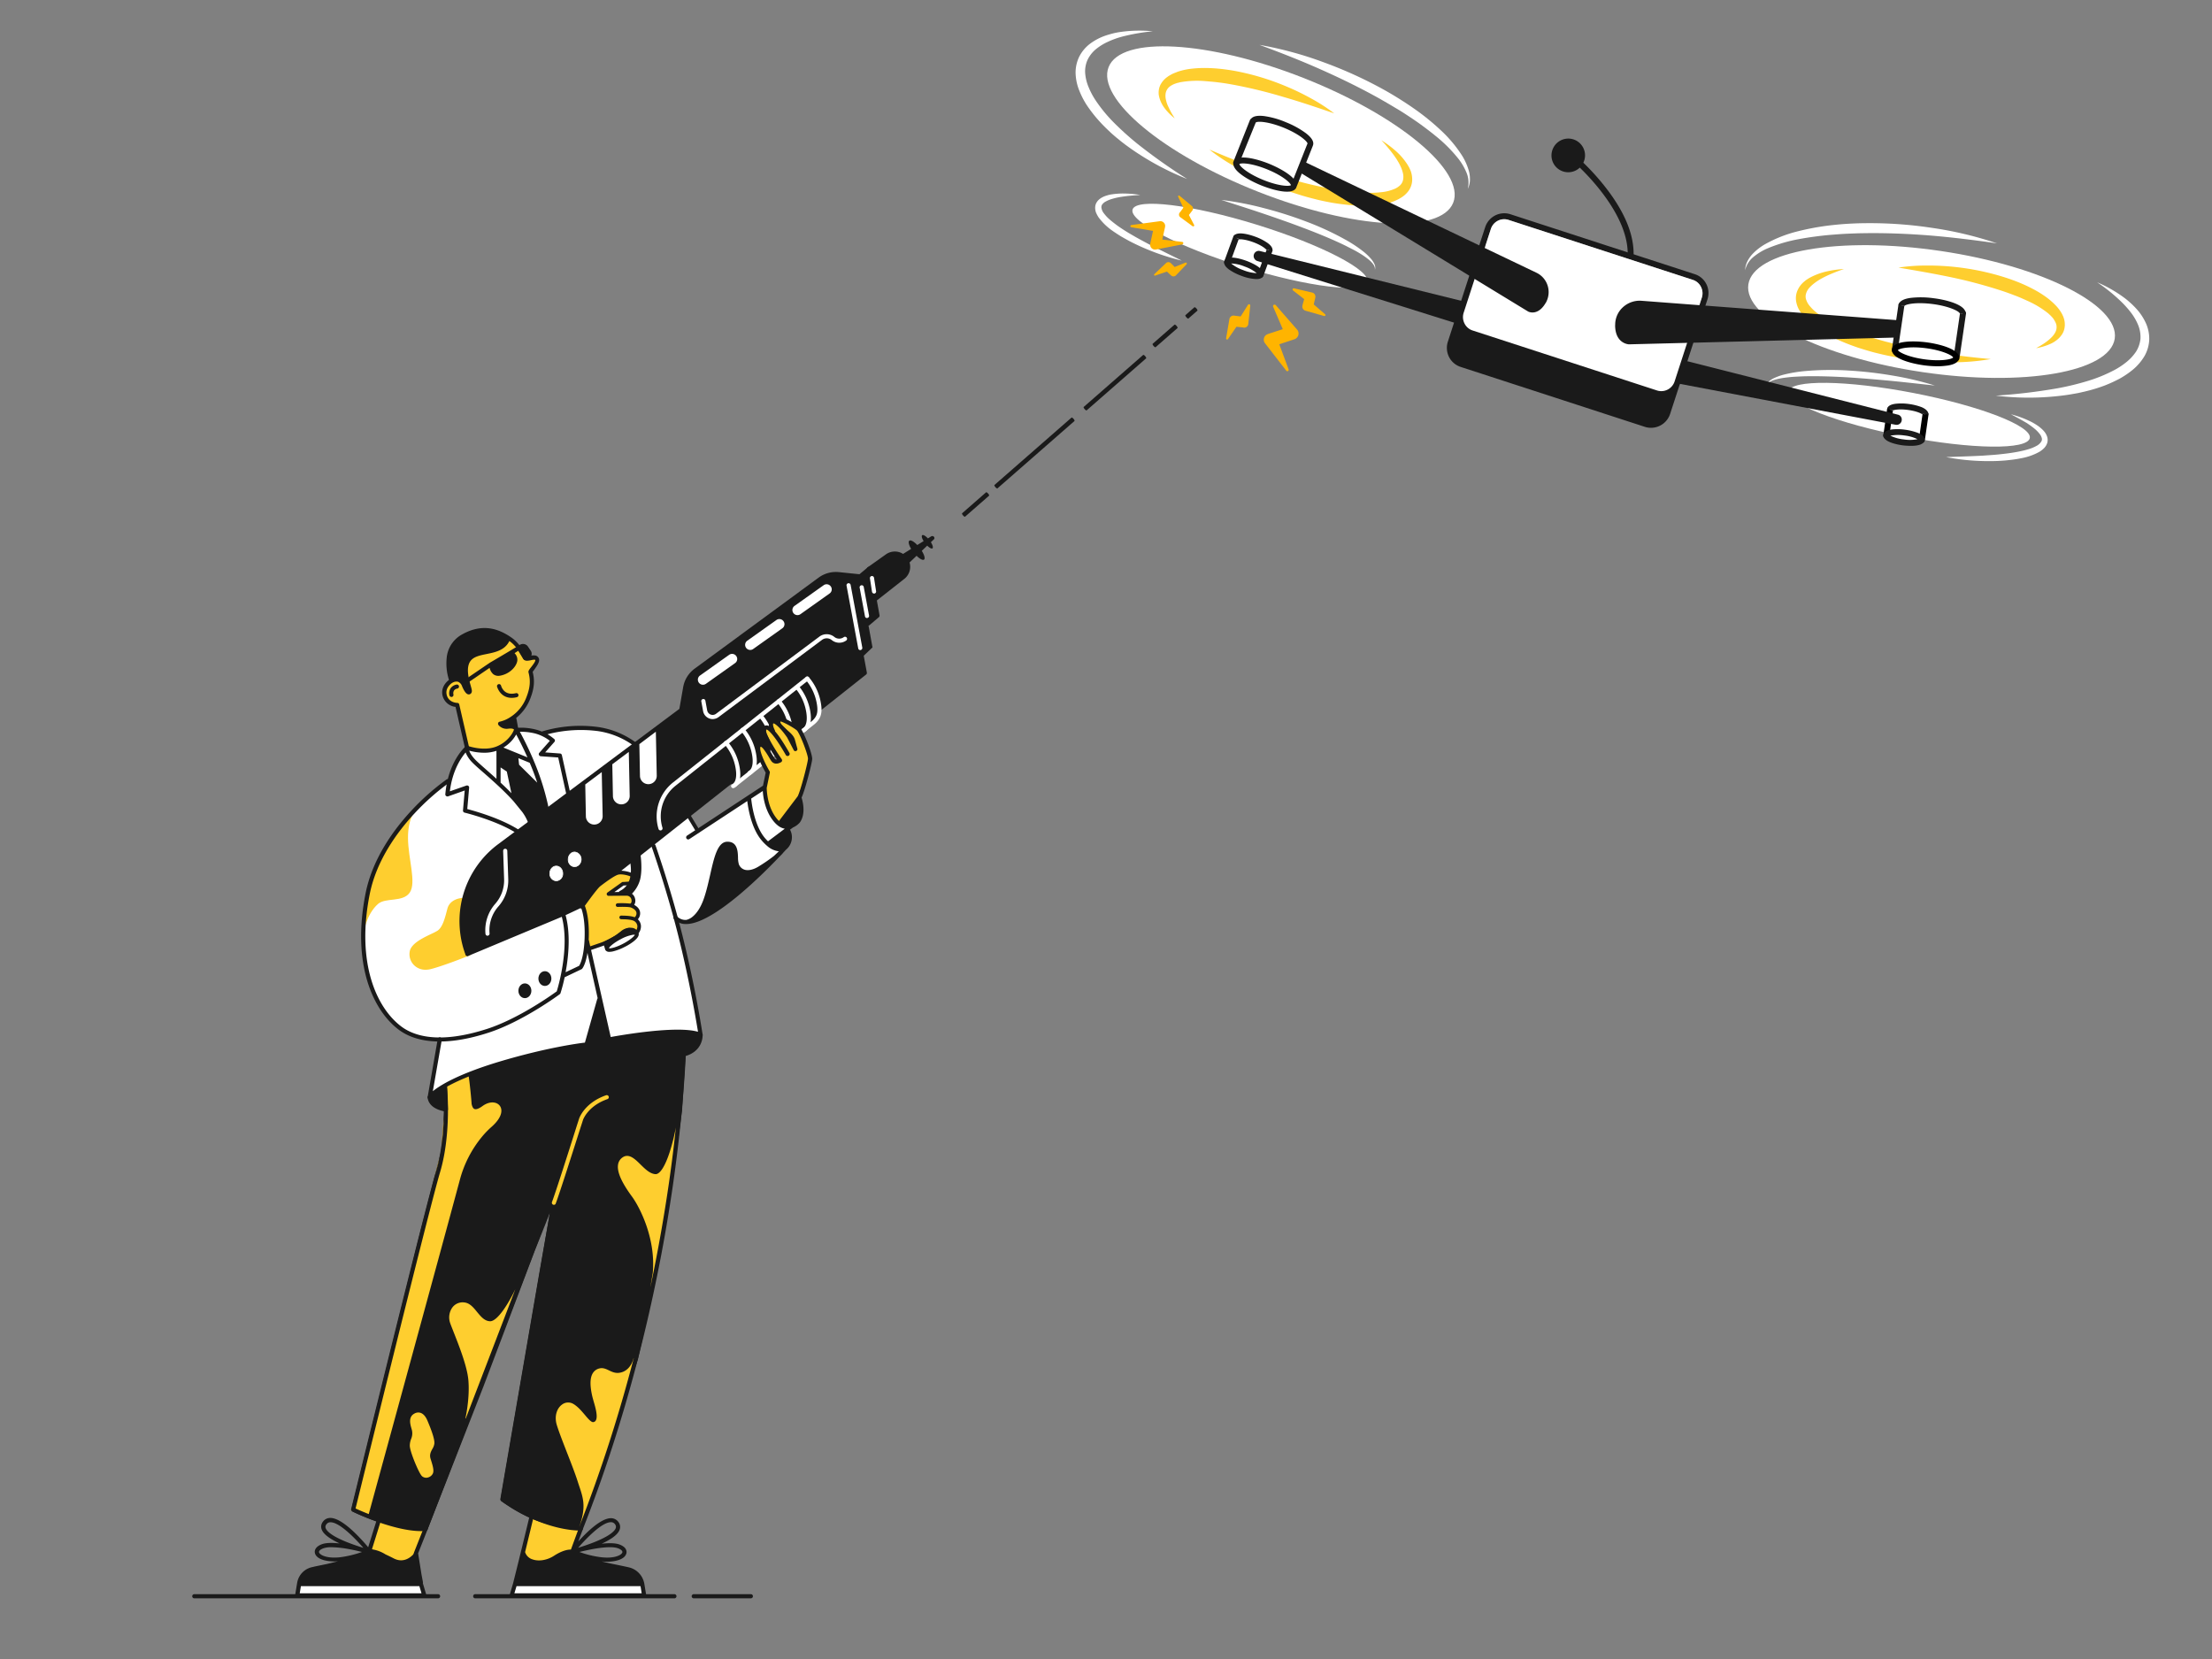 <?xml version="1.0" encoding="UTF-8"?><svg version="1.1" xmlns="http://www.w3.org/2000/svg" xmlns:xlink="http://www.w3.org/1999/xlink" viewBox="0 0 1600 1200" width="1600" height="1200" x="0px" y="0px">
              
              <rect x="0" y="0" width="1600" height="1200" fill="#808080" stroke="none"/>
              
              <!-- ITEM 0 -->
<g transform="translate(139.0 387.0) rotate(0.0 268.5 384.5) scale(1.103 1.102)">
<g transform="translate(-0.0 -0.0)">
<g clip-path="url(#clipPathId-collage-item-0)">
		<defs>
			<clipPath id="clipPathId-collage-item-0">
				<rect x="0.0" y="0.0" width="486.742" height="697.913"/>
			</clipPath>
		</defs>
<title>man_with_gun_2</title><g id="Layer_2-i0" data-name="Layer 2"><g id="man_with_gun_2-i0"><path d="M180.541,139.683l-6.47-28.054s-7.828-1.041-8.462-7.24c-.588-6.2,5.747-9.638,5.747-9.638l12.081-16.29,17.195-5.294,6.335-5.746s6.651,3.167,10.723,12.669c.905,0,3.485.136,4.209.136.769,0,4.072-.317,4.208,1.358s-4.208,8.008-4.208,8.008,1.493,14.163-4.073,22.172-7.375,8.462-7.375,8.462l3.167,6.923s-5.113,10.271-12.534,12.534S180.541,139.683,180.541,139.683Z" style="fill:#fece2f"/><path d="M222.532,644.2l-5.52,23.846s3.62,7.692,11.764,6.788,14.027-8.145,20.905-7.557l7.466-20.95Z" style="fill:#fece2f"/><path d="M324.16,325.02a1.434,1.434,0,0,0-1.041-.407l-25.791,1.72h-.091l-22.76,3.439L268.6,305.7a1.363,1.363,0,0,0-2.624-.09l-8.643,27.42c-4.8.815-29.366,5.023-49.094,10.317-21.946,5.837-42.941,17.33-43.122,17.466a1.32,1.32,0,0,0-.679,1.267l.905,16.651-2.081,25.747-14.751,57.194-16.878,67.873L104.479,639.362a1.372,1.372,0,0,0,.678,1.538c1,.5,24.706,12.534,47.149,12.534h.815a1.435,1.435,0,0,0,1.267-.86l36.787-94.117,33.484-88.641,9.909-24.887-7.1,40.452L202.125,632.574a1.234,1.234,0,0,0,.5,1.267c.5.408,12.76,10.181,28.235,14.706,15.43,4.525,23.348,4.3,23.665,4.3a1.359,1.359,0,0,0,1.267-.95l3.3-11.132,33.167-99.546c0-.045.045-.091.045-.136.091-.453,10.634-47.375,15.385-71.809,4.8-24.48,13.484-90.814,13.574-91.493v-.09l3.3-51.584A1.19,1.19,0,0,0,324.16,325.02Z" style="fill:#1a1a1a"/><path d="M158.822,596.421c.272-2.353-1.221-7.33-4.57-15.2-1.131-2.669-2.579-4.3-4.3-4.977a4.891,4.891,0,0,0-4.028.317c-4.343,2.126-2.941,7.059-2.081,10.045.09.271.136.543.226.769a9.314,9.314,0,0,1-.5,5.973,12.729,12.729,0,0,0-.86,4.3c0,2.669,2.534,9.049,3.3,10.95.543,1.312,3.348,8.054,4.8,9.23a4.225,4.225,0,0,0,2.715.951,4.469,4.469,0,0,0,.769-.091,5.058,5.058,0,0,0,3.394-2.4c1.086-1.81.226-4.932-.905-8.552q-.339-1.086-.543-1.765c-.633-2.488.272-4.208,1.222-6.018A8.975,8.975,0,0,0,158.822,596.421Z" style="fill:#fece2f"/><polygon points="438.051 27.195 443.933 22.263 449.499 52.941 443.435 58.054 438.051 27.195" style="fill:#1a1a1a"/><path d="M443.435,59.412a1.579,1.579,0,0,1-.452-.091,1.274,1.274,0,0,1-.86-1.04l-5.43-30.9a1.331,1.331,0,0,1,.453-1.267l5.882-4.932a1.262,1.262,0,0,1,1.312-.226,1.354,1.354,0,0,1,.86,1.04l5.566,30.679a1.332,1.332,0,0,1-.453,1.267L444.3,59.05A1.071,1.071,0,0,1,443.435,59.412ZM439.5,27.738l4.887,27.782,3.619-3.077-4.977-27.6Z" style="fill:#1a1a1a"/><path d="M486.557,1.313a1.426,1.426,0,0,0-1.9-.453l-2.172,1.358C480.9.543,479.363-.362,478.729.136c-.588.453-.181,2.036.95,3.846l-4.163,2.58c-2.217-2.308-4.343-3.53-5.248-2.806-.815.634-.272,2.806,1.221,5.339L466.2,12.4a9.925,9.925,0,0,0-1.538-.815,10.147,10.147,0,0,0-9.683,1.086l-11.9,8.462a1.407,1.407,0,0,0-.543,1.357l3.62,20.09a1.428,1.428,0,0,0,.86,1.041,1.637,1.637,0,0,0,.5.091,1.489,1.489,0,0,0,.859-.272l18.643-14.66a10.1,10.1,0,0,0,3.71-9.593,9.019,9.019,0,0,0-.271-1.177l4.615-4.389c2.081,2.082,4.072,3.122,4.887,2.489.86-.679.181-3.032-1.493-5.747l3.574-3.393c1.448,1.448,2.851,2.217,3.439,1.764.588-.5.136-2.126-1.041-4.027l1.856-1.764A1.238,1.238,0,0,0,486.557,1.313Z" style="fill:#1a1a1a"/><path d="M153.076,652.077l-6.471,17.33s-4.072,6.787-9.638,5.113-16.425-8.733-21.357-7.24l6.878-20.5,17.737,4.524Z" style="fill:#fece2f"/><path d="M333.165,328.1l-9.955-52.488-6.651-24.434s2.4,4.208,11.764,2.127,47.647-35.294,47.647-35.294l12.081-12.353s-9.366,3.62-17.059-10.86-5.746-22.624-5.746-22.624l-34.253,22.308L325.7,184.388l-35.52-47.375s-16.335-10.679-33.529-10.407-26.38,3.167-26.38,3.167l-16.742-2.579s-6.652,10.271-12.534,12.534-20.5,0-20.5,0-8.009,6.2-11.9,21.855L151.99,174.388,133.3,196.107s-16.651,24.344-19.14,45.837-2.715,39.593,4.3,57.24,17.42,30.09,43.664,31.447l-5.882,36.652,11.539-7.014s23.3-12.217,50-18.1,40.588-7.919,40.588-7.919l8.914-28.19,6.2,25.249C273.437,331.31,321.174,322.577,333.165,328.1Z" style="fill:#fff"/><path d="M332.531,193.393l-6.651-11.041c-8.6-13.982-16.471-25.656-23.394-34.8a55.479,55.479,0,0,0-36.334-21.538A87.012,87.012,0,0,0,229.229,129a23.927,23.927,0,0,0-3.846-1.312,39.568,39.568,0,0,0-13.122-1.086h0a.343.343,0,0,0-.181.045c-.046,0-.091,0-.091.045-.045,0-.045.046-.09.046-.045.045-.091.045-.181.09h0a.044.044,0,0,0-.045.045c-.046,0-.046.046-.091.046h0a.044.044,0,0,0-.045.045l-.091.09-.045.046-.045.045a.044.044,0,0,1-.045.045c-.046.045-.046.091-.091.091h0l-.045.045v.045a.161.161,0,0,1-.045.091v.09h0a15.33,15.33,0,0,1-2.172,3.982,21.568,21.568,0,0,1-8.552,6.923c-8.552,3.937-19.5,0-19.638-.045h-.045c-.046,0-.091-.046-.136-.046h-.543a.165.165,0,0,0-.136.046c-.045,0-.09.045-.136.045s-.09.045-.135.045-.091.045-.136.045c-.045.046-.091.046-.091.091a.044.044,0,0,0-.045.045c-.452.407-11.538,10.091-13.348,31.448a1.241,1.241,0,0,0,.543,1.176,1.428,1.428,0,0,0,1.267.227l10.905-3.847L177.6,180.768a1.371,1.371,0,0,0,1.041,1.448c.226.045,21.222,5.159,34.525,13.8a1.5,1.5,0,0,0,.724.226,1.346,1.346,0,0,0,1.131-.633,1.329,1.329,0,0,0-.407-1.855c-12.036-7.828-29.593-12.67-34.208-13.892l1.221-14.027a1.3,1.3,0,0,0-.5-1.176,1.425,1.425,0,0,0-1.267-.226l-10.86,3.8c1.629-13.619,7.33-21.945,10.317-25.52a19.7,19.7,0,0,0,4.57,6.742c1.357,1.4,3.756,3.53,6.832,6.2,5.747,5.023,13.711,12.036,20.046,19.1l5.656,6.968a29.954,29.954,0,0,1,4.117,7.693,1.357,1.357,0,0,0,1.312.95,1.264,1.264,0,0,0,.408-.045,1.347,1.347,0,0,0,.905-1h.09a1.26,1.26,0,0,0,.905-.362l7.647-7.058a1.263,1.263,0,0,0,.905.361.579.579,0,0,0,.272-.045,1.374,1.374,0,0,0,1.085-1.583A165.853,165.853,0,0,0,223.98,148.1c-.045-.136-.09-.226-.136-.362-3.71-8.733-7.239-15.475-8.959-18.6a38.6,38.6,0,0,1,10.045,1.131,27.74,27.74,0,0,1,9.638,4.8l-6.923,7.874a1.253,1.253,0,0,0-.226,1.4,1.33,1.33,0,0,0,1.176.86l11.448.814,5.43,24.661a1.353,1.353,0,0,0,1.312,1.086.579.579,0,0,0,.272-.045,1.415,1.415,0,0,0,1.04-1.629l-5.656-25.656a1.346,1.346,0,0,0-1.221-1.041l-9.729-.724,6.064-6.878a1.318,1.318,0,0,0-.136-1.9,30.977,30.977,0,0,0-4.389-3.122,87.2,87.2,0,0,1,32.986-2.082,52.462,52.462,0,0,1,34.525,20.5c6.877,9.05,14.7,20.678,23.257,34.524l6.652,11.041a1.47,1.47,0,0,0,1.176.679,1.178,1.178,0,0,0,.679-.181A1.526,1.526,0,0,0,332.531,193.393ZM199.546,160c-2.579-2.353-5.023-4.479-7.149-6.38-3.032-2.67-5.385-4.751-6.652-6.063-2.67-2.806-3.665-4.8-4.027-6.018a37.2,37.2,0,0,0,9.728,1.357,24.392,24.392,0,0,0,8.1-1.267Zm2.715,2.534v-10l4.072,2.715,3.032,14.208C207.057,167.058,204.659,164.75,202.261,162.533Zm24.027,0-11.9-11.765-.452-4.3,7.421,3.032C223.075,153.483,224.749,157.872,226.288,162.533Zm-6.426-16.606L204.116,139.5a22.859,22.859,0,0,0,8.371-8.6C214.071,133.8,216.831,139.094,219.862,145.927Z" style="fill:#1a1a1a"/><path d="M255.609,244.071s3.348,6.878,3.031,12.443-.316,15.611-.316,15.611l12.533-4.163,9.955-4.842,7.557-3.3,3.62.453s1.719-5.475-1-7.6c0,0,2.443-2.534,1.4-5.2s-4.3-4.616-4.3-4.616,1.9-2.76,1.041-4.344-3.575-2.76-3.575-2.76l-11.4-.271,9.095-6.7s6.606-.272,6.877-3.077-3.891-3.8-6.244-4.118a15.133,15.133,0,0,0-10.136,2.534,45.233,45.233,0,0,0-9.5,8.145C262.532,234.252,255.609,244.071,255.609,244.071Z" style="fill:#fece2f"/><path d="M181.718,274.3a38.023,38.023,0,0,1-4.434-17.2,74.668,74.668,0,0,1,1.945-17.239l.453-1.674h-1.81c-3.032,0-9.005,1.448-10.5,7.058l-.226.86c-1.4,5.43-2.986,11.629-6.425,13.71a44.6,44.6,0,0,1-3.982,2.037c-5.475,2.624-12.941,6.2-14.027,11.266a10.144,10.144,0,0,0,2.9,9.322,10.5,10.5,0,0,0,7.466,2.9,14.008,14.008,0,0,0,3.3-.408c8.145-2.036,24.027-8.371,24.706-8.642l1.447-.588Z" style="fill:#fece2f"/><path d="M147.193,179.275s-5.791,5.973-5.656,19.683c.091,13.575,5.656,29.185,1.132,35.746s-15.792,3.032-20.815,7.466c-7.692,6.788-9.5,19.005-9.5,19.005s1.131-21.946,7.014-39.366,21.04-34.842,21.04-34.842Z" style="fill:#fece2f"/><path d="M243.3,248.731l12.986-5.746s3.394,7.6,2.942,19.366A68.462,68.462,0,0,1,254.7,283.8l-11.4,5.43s2.806-15.792,2.806-24.842A43.932,43.932,0,0,0,243.3,248.731Z" style="fill:#fff"/><path d="M440.4,79.231l5.746-5.475-8.235-45.249a1.362,1.362,0,0,0,.226-2.715l-14.027-1.448a19.142,19.142,0,0,0-13.3,3.62L329.545,87.692a19.1,19.1,0,0,0-7.557,12.172L319.5,114.117,200.632,202.94a62.988,62.988,0,0,0-25.113,55.746,62.372,62.372,0,0,0,3.71,16.7,1.361,1.361,0,0,0,1.267.905,1.586,1.586,0,0,0,.453-.091,1.393,1.393,0,0,0,.814-1.764c0-.046-.045-.091-.045-.136l74.479-31.4,13.258-15.7,10.407-5.565.769-2.715L350,163.71l4.887-.272s48.371-37.285,52.443-40.769a13.1,13.1,0,0,0,4.072-8.054,1.291,1.291,0,0,0,1.584-.091l28.959-22.941a1.34,1.34,0,0,0,.5-1.312Z" style="fill:#1a1a1a"/><path d="M257.781,163.71l.407,20.95a5.5,5.5,0,0,0,11-.227L268.6,155.61Z" style="fill:#fff"/><path d="M293.255,137.239l.408,20.905a5.5,5.5,0,1,0,11-.226l-.588-28.824Z" style="fill:#fff"/><path d="M275.518,150.452l.407,20.95a5.5,5.5,0,0,0,11-.226l-.588-28.824Z" style="fill:#fff"/><path d="M193.709,263.03a1.407,1.407,0,0,1-1.358-1.222,26.174,26.174,0,0,1,6.38-19.728,23.418,23.418,0,0,0,5.837-16.244l-.633-18.507a1.358,1.358,0,1,1,2.715-.09l.633,18.506a25.836,25.836,0,0,1-6.515,18.1,23.551,23.551,0,0,0-5.747,17.647,1.363,1.363,0,0,1-1.222,1.493C193.8,263.03,193.754,263.03,193.709,263.03Z" style="fill:#fff"/><path d="M341.309,120.814a5.822,5.822,0,0,1-2.307-.453,6.382,6.382,0,0,1-3.937-4.751l-1.176-6.38a1.357,1.357,0,0,1,2.669-.5l1.177,6.38A3.637,3.637,0,0,0,340,117.828a3.682,3.682,0,0,0,3.484-.453L411.309,66.7a7.956,7.956,0,0,1,9.864.226,5.088,5.088,0,0,0,6.154.091,1.362,1.362,0,0,1,1.584,2.217A7.8,7.8,0,0,1,419.5,69a5.239,5.239,0,0,0-6.516-.135l-67.827,50.678A6.744,6.744,0,0,1,341.309,120.814Z" style="fill:#fff"/><path d="M211.763,688.547l-2.262,7.375h86.877s-.453-3.71-1.267-7.375Z" style="fill:#fff"/><path d="M365.291,172.126l10.272-6.652s.316,10.091,4.072,17.059a21.668,21.668,0,0,0,11,9.366s-6.787,6.335-7.556,6.471-6.471,4.072-6.471,4.072a30.573,30.573,0,0,1-8.28-14.479C366.2,179.049,365.291,172.126,365.291,172.126Z" style="fill:#fff"/><polygon points="70.135 688.547 68.913 695.968 152.171 695.968 150.225 688.547 70.135 688.547" style="fill:#fff"/><path d="M254.161,653.434c-4.344,0-25.249-1-51.357-19.185a1.321,1.321,0,0,1-.543-1.358l35.113-204.206a1.357,1.357,0,1,1,2.669.5L205.066,632.529c24.525,16.833,44.615,18.1,48.914,18.19,34.434-87.872,50.95-171.039,58.732-225.473,8.462-59.095,8.733-97.827,8.733-98.235a1.334,1.334,0,0,1,1.358-1.357h0a1.361,1.361,0,0,1,1.357,1.357c0,.408-.271,39.321-8.733,98.6-7.828,54.7-24.434,138.505-59.23,226.921a1.394,1.394,0,0,1-1.222.86A3.482,3.482,0,0,1,254.161,653.434Z" style="fill:#1a1a1a"/><path d="M255.745,653.117c.045,0,.045-.045.09-.045C255.79,653.072,255.745,653.072,255.745,653.117Z" style="fill:#fece2f"/><path d="M239.138,584.2c1.4,4.615,4.254,11.855,6.969,18.868,2.533,6.471,5.113,13.168,6.606,17.828.317,1,.633,1.946.95,2.9,2.715,8.055,4.57,13.575.95,24.887l-.724,2.036h.046a975.921,975.921,0,0,0,35.655-110.5,1.425,1.425,0,0,0-.226.453l-.407,1.312c-.815,2.308-3.213,7.149-8.914,7.918-2.67.363-4.706-.633-6.7-1.583-1.855-.9-3.8-1.81-5.973-1.358a6.844,6.844,0,0,0-4.57,3.077c-1.945,3.032-2.081,8.009-.407,15.294.226.95.543,2.036.9,3.349,1.176,3.982,2.9,10,1.4,12.488a2.189,2.189,0,0,1-1.539,1.086c-1.357.317-3.529-2.217-5.565-4.66-2.127-2.489-4.48-5.34-7.421-7.15a6.675,6.675,0,0,0-7.873.5C239.365,573.163,237.283,578.186,239.138,584.2Z" style="fill:#fece2f"/><path d="M255.292,653.344c-.045,0-.045,0-.09.045A.139.139,0,0,1,255.292,653.344Z" style="fill:#fece2f"/><path d="M255.111,653.389h0Z" style="fill:#fece2f"/><path d="M256.061,652.71a.044.044,0,0,1,.045-.045Z" style="fill:#fece2f"/><path d="M255.88,652.936l.045-.045A.044.044,0,0,1,255.88,652.936Z" style="fill:#fece2f"/><path d="M255.654,653.163c-.045,0-.045.045-.09.045C255.609,653.208,255.654,653.208,255.654,653.163Z" style="fill:#fece2f"/><path d="M255.473,653.253c-.045,0-.045.045-.09.045C255.428,653.3,255.473,653.3,255.473,653.253Z" style="fill:#fece2f"/><path d="M302.034,484.521c-.86,4.978-1.4,8.462-1.448,8.507v.272c5.384-25.611,9.276-48.688,12.081-68.054,1.9-13.213,3.394-25.43,4.525-36.38a133.291,133.291,0,0,1-3.982,15.973c-3.077,9.547-6.516,14.932-9.5,14.66-3.53-.271-6.7-3.393-9.729-6.38-3.755-3.71-7.692-7.511-11.855-4.525a6.886,6.886,0,0,0-2.85,4.706c-.724,4.661,2.217,11.448,9,20.724C293.3,440.766,304.206,461.671,302.034,484.521Z" style="fill:#fece2f"/><path d="M319.862,389.273v-.09h0C319.907,389.183,319.907,389.228,319.862,389.273Z" style="fill:#fece2f"/><path d="M150.135,653.8c-18.236,0-44.027-12.308-45.158-12.9a1.341,1.341,0,0,1-.724-1.538c.5-1.946,48.053-196.243,55.655-221.763,7.511-25.249,4.525-54.977,4.48-55.294a1.364,1.364,0,1,1,2.715-.271c.045.316,3.122,30.588-4.57,56.334-7.285,24.48-51.493,204.84-55.385,220.586,5.159,2.353,29.231,12.987,44.977,12.082C156.741,639,211.491,496.648,235.564,433.3c3.167-8.326,5.7-15.068,7.556-19.954,1.991-5.3,3.258-8.643,3.711-10a1.309,1.309,0,0,1,1.719-.815,1.363,1.363,0,0,1,.815,1.72c-.453,1.357-1.72,4.751-3.711,10.045-1.855,4.887-4.389,11.583-7.556,19.954-25.023,65.837-83.167,217.057-83.755,218.551a1.323,1.323,0,0,1-1.131.859C152.216,653.751,151.221,653.8,150.135,653.8Z" style="fill:#1a1a1a"/><path d="M164.931,383.165l-1.4,17.33A153.543,153.543,0,0,0,164.931,383.165Z" style="fill:#fece2f"/><path d="M164.976,372.758c-.136-5.7-.5-9.548-.543-10.272Z" style="fill:#fece2f"/><path d="M165.609,360.812a1.363,1.363,0,0,1,1.494,1.222c.045.316,3.122,30.588-4.57,56.334-7.285,24.48-51.493,204.84-55.385,220.586,1.494.679,4.616,2.082,8.643,3.666,8.371-30.588,46.38-169.592,59.773-219.456A74.277,74.277,0,0,1,190.27,394.7a56.329,56.329,0,0,1,6.018-6.2c7.149-6.289,7.466-11.4,5.339-14.027-1.991-2.443-6.47-3.122-11.267.362-2.307,1.674-4.162,2.353-5.248,1.9s-1.584-2.036-1.856-3.3c-.045-1.674-1.357-15.52-2.036-18.642l-.362-1.629-1.538.679c-8.462,3.8-14.208,6.923-14.253,6.968l-.77.407.046.95A1.491,1.491,0,0,1,165.609,360.812Z" style="fill:#fece2f"/><path d="M158.867,421.354q.612-2.239,1.086-3.8c.905-3.032,1.675-6.154,2.308-9.276Z" style="fill:#fece2f"/><path d="M110.361,643.344c1,.407,2.082.9,3.3,1.357l1.4.588h0C113.3,644.565,111.719,643.932,110.361,643.344Z" style="fill:#fece2f"/><path d="M104.253,640l-.091.407.453.227A1.291,1.291,0,0,1,104.253,640Z" style="fill:#fece2f"/><path d="M171.582,523.48c3.258,8.281,8.779,22.127,9.548,31.267,1.04,11.991-1.9,24.932-1.946,25.068l.226.09c10.181-26.561,21.855-56.968,32.579-85.022-4.072,8.733-11.629,21.177-16.561,21.177h-.09c-3.62-.136-6.018-3.077-8.552-6.154-2.353-2.9-4.8-5.882-8.416-6.2a8.385,8.385,0,0,0-7.6,3.122,11.219,11.219,0,0,0-1.629,10.271C169.591,518.458,170.5,520.675,171.582,523.48Z" style="fill:#fece2f"/><path d="M237.238,439.635a1.9,1.9,0,0,1-.5-.091,1.37,1.37,0,0,1-.769-1.764c2.353-6.2,11.357-34.48,15.656-48.1,1.357-4.3,2.036-6.335,2.127-6.652.135-.407,3.574-10.362,17.647-15.294a1.345,1.345,0,1,1,.9,2.534c-12.805,4.48-15.927,13.484-15.972,13.575-.091.316-.95,2.941-2.127,6.606-4.344,13.62-13.348,41.945-15.746,48.235A1.239,1.239,0,0,1,237.238,439.635Z" style="fill:#fece2f"/><path d="M167.1,362.124a1.347,1.347,0,0,0-.769-1.176,1.331,1.331,0,0,0-1.358.09l-9.955,6.923a1.389,1.389,0,0,0-.588,1.086c0,.317-.136,7.376,11.72,9.367h.226a1.441,1.441,0,0,0,.905-.362,1.407,1.407,0,0,0,.452-1.086Z" style="fill:#1a1a1a"/><path d="M334.748,327.962c-.045-.272-4.072-27.466-12.171-60.814-8.055-33.394-18.643-63.167-18.733-63.484a1.345,1.345,0,0,0-2.534.905c.09.317,10.633,29.954,18.642,63.167,6.7,27.692,10.588,51.131,11.765,58.325-14.027-4.117-49.819,2.082-57.24,3.439l-14.208-62.986a1.367,1.367,0,1,0-2.669.588l8.325,36.968a1.091,1.091,0,0,0-.316.543l-8.055,28.552c-4.57.543-25.61,3.349-56.56,12.625-26.652,8.1-38.28,15.294-43.167,19.275l5.882-33.755a1.358,1.358,0,0,0-2.67-.5l-6.606,38.009a1.4,1.4,0,0,0,.86,1.493,1.614,1.614,0,0,0,.452.091,1.366,1.366,0,0,0,1.177-.679c.045-.09,5.927-9.547,44.841-21.4,34.66-10.407,56.742-12.579,56.968-12.624a1.349,1.349,0,0,0,1.176-1l7.195-25.43,4.977,22.036a1.312,1.312,0,0,0,1.312,1.041.568.568,0,0,0,.272-.046c.452-.09,46.968-8.913,59.094-3.031a1.318,1.318,0,0,0,1.4-.136A1.035,1.035,0,0,0,334.748,327.962Z" style="fill:#1a1a1a"/><path d="M257.011,242.216a1.4,1.4,0,0,0-1.764-.589l-12.489,5.883-62.714,26.244a1.349,1.349,0,0,0,1.041,2.489L242.4,250.587c5.249,19.773-2.217,45.384-3.3,48.913-3.032,2.217-25.022,17.964-45.7,24.661-31.4,10.135-48.009,4.706-56.38-1.674-15.882-12.037-29.637-41.177-20.588-86.742,4.435-22.4,18.326-41.085,29.14-52.76a153.118,153.118,0,0,1,22.76-20.271,1.368,1.368,0,1,0-1.538-2.262,156.155,156.155,0,0,0-23.212,20.633c-11.086,11.946-25.294,31.086-29.864,54.117-9.276,46.787,5.067,76.877,21.628,89.411,5.385,4.073,13.892,7.828,26.968,7.828,8.552,0,19.05-1.584,31.9-5.746,22.579-7.285,46.606-25.113,46.832-25.294a1.488,1.488,0,0,0,.5-.679,104.437,104.437,0,0,0,2.714-10.452l11-5.249a1.618,1.618,0,0,0,.452-.317c.408-.453,3.982-5.023,4.389-20.769C260.5,248.822,257.147,242.487,257.011,242.216Zm.362,21.674c-.362,13.077-2.986,17.918-3.619,18.868l-8.869,4.208q.339-1.9.679-3.936c1.4-9.095,2.4-22.172-.679-33.529l10.181-4.8C255.971,247.057,257.69,253.121,257.373,263.89Z" style="fill:#1a1a1a"/><path d="M209.546,106.877c-7.647,0-9.548-7.239-9.593-7.33a1.35,1.35,0,1,1,2.624-.633,8.155,8.155,0,0,0,1.9,3.258c1.855,1.9,4.525,2.443,7.873,1.629a1.35,1.35,0,0,1,.634,2.624A13.818,13.818,0,0,1,209.546,106.877Z" style="fill:#1a1a1a"/><path d="M227.419,81.176a3.146,3.146,0,0,0-2.081-2.036,7.336,7.336,0,0,0-3.756.226,16.512,16.512,0,0,1-2.263.362c-2.624-5.384-6.244-9.864-9.909-12.4-6.878-4.751-17.692-10.181-32.081-2.262A19.535,19.535,0,0,0,167.1,79.14c-.046.226-.091.407-.091.407v.227a35.713,35.713,0,0,0,1.4,15.339c-2.444,1.81-5.566,5.7-4.072,10.814a9.812,9.812,0,0,0,8.37,6.878l6.245,27.24a1.348,1.348,0,0,0,1.312,1.04.891.891,0,0,0,.317-.045,1.415,1.415,0,0,0,1.04-1.629l-6.47-28.19a1.312,1.312,0,0,0-1.312-1.04c-.046,0-5.43-.046-6.833-4.978-1.493-5.2,3.53-8.19,3.756-8.325h.09a4.838,4.838,0,0,1,3.439-.589,4.742,4.742,0,0,1,2.715,2.987c1.946,4.615,3.394,5.339,4.389,5.339h.226a2.059,2.059,0,0,0,1.765-1.855c.136-.724-.09-1.584-.679-3.711-1.267-4.479-3.665-12.76.362-17.013,2.218-2.353,6.018-3.122,10.046-3.937,5.61-1.131,11.945-2.443,14.886-8.506.046,0,.046.045.091.045,3.3,2.262,6.7,6.606,9.14,11.629.86,1.764,3.122,1.267,5.113.86a10.173,10.173,0,0,1,2.308-.317c.226.09.362.181.362.226.271.86-1.9,3.62-2.715,4.661-1.312,1.674-1.991,2.534-1.72,3.529,1.4,5.43,1.041,9.909-1.267,15.927a26.505,26.505,0,0,1-10.859,13.485,20.833,20.833,0,0,1-6.833,2.895c-.045,0-.136.046-.181.046H201.4l-.271.135-.046.046c-.045.045-.135.09-.181.181,0,.045-.045.045-.045.09-.045.091-.136.181-.181.272h0a2.893,2.893,0,0,0-.09.316v.453a.644.644,0,0,0,.09.271.045.045,0,0,0,.045.046l.136.271v.045a.045.045,0,0,0,.045.046h0a6.994,6.994,0,0,0,6.2,2.4c2.534-.362,3.982,0,4.208,1.131,0,.045.046.09.046.136s0,.045.045.09c0,.045.045.091.045.136s.045.045.045.09.046.046.091.091c0,.045.045.045.045.09l.091.091.09.09c.045.046.091.046.091.091.045,0,.045.045.09.045s.09.045.136.045.045.046.09.046.091.045.136.045h.317a.575.575,0,0,0,.271-.045h0c.045,0,.045,0,.091-.046.045,0,.09-.045.135-.045s.046-.045.091-.045c.045-.045.09-.045.136-.091.045,0,.045-.045.09-.09s.091-.045.091-.091l.09-.09c.045-.045.045-.091.091-.091,0-.045.045-.045.045-.09a.167.167,0,0,0,.045-.136.157.157,0,0,1,.045-.09c0-.046.046-.091.046-.136v-.543c-1-5.792-1.267-7.194-1.448-7.692a30.062,30.062,0,0,0,9.366-13.032c2.443-6.38,2.9-11.4,1.448-17.194.226-.362.769-1.041,1.131-1.539C226.016,85.973,228.052,83.348,227.419,81.176Z" style="fill:#1a1a1a"/><path d="M279.545,221.447a1.446,1.446,0,0,1-1.086-.5,1.362,1.362,0,0,1,.226-1.9l73.032-57.691a1.353,1.353,0,1,1,1.674,2.126L280.36,221.175A1.266,1.266,0,0,1,279.545,221.447Z" style="fill:#1a1a1a"/><path d="M350.133,137.873a1.444,1.444,0,0,1-1.086-.5,1.361,1.361,0,0,1,.226-1.9l53.212-42.307a1.354,1.354,0,1,1,1.675,2.127L350.993,137.6A1.492,1.492,0,0,1,350.133,137.873Z" style="fill:#fff"/><path d="M354.793,166.153a1.427,1.427,0,0,1-1.221-.724,1.3,1.3,0,0,1,.588-1.81c2.036-1.041,3.575-4.887,1.855-12.4a32.747,32.747,0,0,0-6.832-13.756,1.344,1.344,0,0,1,1.945-1.855,34.753,34.753,0,0,1,7.512,14.977c2.533,11.086-1.4,14.48-3.213,15.43A1.587,1.587,0,0,1,354.793,166.153Z" style="fill:#fff"/><path d="M355.925,165.338a1.288,1.288,0,0,1-1.041-.5,1.361,1.361,0,0,1,.226-1.9L406.06,122.4a12.068,12.068,0,0,0,2.262-2.308c1.267-1.719,2.534-4.163.951-11.176a32.746,32.746,0,0,0-6.833-13.756,1.344,1.344,0,0,1,1.946-1.855A34.757,34.757,0,0,1,411.9,108.28c1.765,7.738.362,11-1.4,13.394a14.688,14.688,0,0,1-2.76,2.8l-50.95,40.543A1.351,1.351,0,0,1,355.925,165.338Z" style="fill:#fff"/><path d="M307.147,193.89a1.357,1.357,0,0,1-1.312-.95,28.365,28.365,0,0,1,9.411-30.452l34.027-27.013a1.353,1.353,0,1,1,1.674,2.126L316.92,164.615a25.572,25.572,0,0,0-8.506,27.511,1.374,1.374,0,0,1-.9,1.719C307.418,193.845,307.283,193.89,307.147,193.89Z" style="fill:#fff"/><path d="M356.015,84.072,336.92,97.647a3.331,3.331,0,0,1-4.66-.769h0a3.332,3.332,0,0,1,.769-4.661l19.1-13.575a3.33,3.33,0,0,1,4.66.77h0A3.291,3.291,0,0,1,356.015,84.072Z" style="fill:#fff"/><path d="M387.01,61.222,367.916,74.8a3.332,3.332,0,0,1-4.661-.769h0a3.332,3.332,0,0,1,.769-4.661l19.1-13.574a3.332,3.332,0,0,1,4.661.769h0A3.292,3.292,0,0,1,387.01,61.222Z" style="fill:#fff"/><path d="M418.006,38.371,398.911,51.946a3.332,3.332,0,0,1-4.661-.769h0a3.332,3.332,0,0,1,.769-4.661l19.095-13.575a3.331,3.331,0,0,1,4.661.77h0A3.292,3.292,0,0,1,418.006,38.371Z" style="fill:#fff"/><path d="M365.608,157.465a1.426,1.426,0,0,1-1.222-.724,1.3,1.3,0,0,1,.588-1.81c2.037-1.04,3.575-4.886,1.856-12.4A32.738,32.738,0,0,0,360,128.778a1.344,1.344,0,1,1,1.946-1.855,34.757,34.757,0,0,1,7.511,14.977c2.534,11.086-1.4,14.479-3.213,15.429A3.925,3.925,0,0,1,365.608,157.465Z" style="fill:#fff"/><path d="M377.418,148.325a1.425,1.425,0,0,1-1.222-.724,1.3,1.3,0,0,1,.588-1.81c2.036-1.041,3.575-4.887,1.855-12.4a32.73,32.73,0,0,0-6.832-13.755,1.345,1.345,0,0,1,1.946-1.856,34.785,34.785,0,0,1,7.511,14.978c2.534,11.085-1.4,14.479-3.213,15.429A1.437,1.437,0,0,1,377.418,148.325Z" style="fill:#fff"/><path d="M389.273,139.094a1.426,1.426,0,0,1-1.222-.724,1.3,1.3,0,0,1,.588-1.81c3.349-1.764,2.761-8.868,1.856-12.805A32.738,32.738,0,0,0,383.662,110a1.314,1.314,0,0,1,.091-1.9,1.351,1.351,0,0,1,1.9.045,34.772,34.772,0,0,1,7.511,14.978c1.4,6.108,1.267,13.438-3.212,15.791A1.519,1.519,0,0,1,389.273,139.094Z" style="fill:#fff"/><path d="M401.083,129.411a1.425,1.425,0,0,1-1.222-.724,1.3,1.3,0,0,1,.588-1.81c1.946-1.04,3.62-4.977,1.855-12.669A31.963,31.963,0,0,0,395.879,101a1.35,1.35,0,0,1,2.082-1.719,35.428,35.428,0,0,1,6.968,14.343c2.624,11.584-1.81,14.932-3.258,15.7A2.66,2.66,0,0,1,401.083,129.411Z" style="fill:#fff"/><path d="M375.563,165.474l1.99-9.683s-4.841-12.9-6.244-14.932c-1.267-1.991,1.629-4.253,3.258-3.529,1.674.769,5.656,10.769,7.33,10.905a15.372,15.372,0,0,0,3.3-.136l-7.828-15.973s-2.715-4.525-.316-4.842,6.2,4.661,6.2,4.661l-2.715-5.113s-1.493-4.389,0-4.389,11.629,10.09,11.629,10.09l-2.715-5.068s-6.109-3.484-3.892-6.289c.815-1.041,12.987,6.108,13.394,7.149s6.289,17.964,6.289,17.964-3.167,15.475-3.529,15.611-4.072,11.674-4.072,11.674l-13.032,15.837s-5.656-5.521-7.149-10.408S375.563,165.474,375.563,165.474Z" style="fill:#fece2f"/><ellipse cx="218.188" cy="299.138" rx="4.253" ry="4.842" style="fill:#1a1a1a"/><ellipse cx="231.31" cy="291.129" rx="4.253" ry="4.842" style="fill:#1a1a1a"/><ellipse cx="238.776" cy="222.125" rx="4.253" ry="4.842" style="fill:#fff"/><path d="M238.776,227.193a4.787,4.787,0,0,1-4.479-5.068c0-2.805,2.036-5.067,4.479-5.067s4.48,2.262,4.48,5.067A4.787,4.787,0,0,1,238.776,227.193Zm0-9.683c-2.217,0-4.027,2.081-4.027,4.615s1.81,4.616,4.027,4.616,4.027-2.082,4.027-4.616S240.993,217.51,238.776,217.51Z" style="fill:#fff"/><ellipse cx="250.858" cy="212.94" rx="4.253" ry="4.842" style="fill:#fff"/><path d="M250.858,217.962a4.787,4.787,0,0,1-4.48-5.067c0-2.806,2.036-5.068,4.48-5.068a5.106,5.106,0,0,1,0,10.135Zm0-9.637c-2.218,0-4.027,2.081-4.027,4.615s1.809,4.615,4.027,4.615,4.027-2.081,4.027-4.615S253.075,208.325,250.858,208.325Z" style="fill:#fff"/><path d="M297.735,695.741l-1.222-7.375h0A13.393,13.393,0,0,0,286.2,677.551c-1.72-.407-3.937-.859-6.516-1.4-3.3-.679-7.195-1.448-11.131-2.444,1.131.091,2.217.181,3.348.181,6.2,0,11.9-1.719,12.851-5.475.226-.9.543-3.936-4.48-5.792-2.534-.95-6.47-1.131-11.719-.543,5.611-2.579,10.543-5.746,11.764-9.185a5.206,5.206,0,0,0-.769-5.023,5.9,5.9,0,0,0-4.8-2.533h-.136c-6.47,0-15.7,8.959-21.4,15.294l2.986-8.009a1.374,1.374,0,0,0-2.579-.951l-5.249,14.254c-1.81-.046-5.566.5-11.086,4.072-4.434,2.9-10,3.846-14.117,2.353a7.255,7.255,0,0,1-4.8-4.661c0-.045-.045-.045-.045-.09,3.122-12.851,5.52-22.851,5.566-23.032a1.35,1.35,0,1,0-2.625-.633c-.045.226-5.565,23.3-10.859,44.3l-2.172,7.376a1.223,1.223,0,0,0,.226,1.176,1.349,1.349,0,0,0,1.086.543h86.877a1.354,1.354,0,0,0,1.041-.5A1.517,1.517,0,0,0,297.735,695.741Zm-18.416-30.633c1.946.724,2.986,1.72,2.805,2.625-.181.724-1.221,1.81-3.62,2.579-1.9.633-5.2,1.221-10.316.633a63.963,63.963,0,0,1-14.208-3.439c2.262-.588,5.339-1.267,8.642-1.9C270.586,664.158,276.378,663.977,279.319,665.108Zm-4.751-17.149h.09a3.078,3.078,0,0,1,2.67,1.4,2.656,2.656,0,0,1,.453,2.488c-.589,1.629-3.349,5.068-15.159,9.638-3.529,1.358-6.968,2.489-9.5,3.258C258.821,658.185,268.821,647.959,274.568,647.959ZM211.31,694.61l1.4-4.66h81.312l.769,4.66Z" style="fill:#1a1a1a"/><path d="M153.573,651.036a1.349,1.349,0,0,0-1.764.769l-6.335,16.018v.09a6.881,6.881,0,0,1-.588,1.313c-2.489,2.579-7.014,5.52-12.9,2.4-1.72-.9-3.53-1.765-5.2-2.534a22.506,22.506,0,0,0-8.19-3.213c-.271-.09-.5-.181-.678-.226l5.791-18.552a1.374,1.374,0,0,0-2.624-.814l-5.656,18.1c-1.674-2.036-4.57-5.294-7.828-8.552-7.195-7.149-12.986-10.724-17.1-10.678a5.839,5.839,0,0,0-4.8,2.533,5.189,5.189,0,0,0-.77,5.023c1.222,3.439,6.2,6.606,11.765,9.185-5.294-.588-9.231-.407-11.719.543-4.978,1.9-4.706,4.933-4.48,5.792.905,3.8,6.652,5.475,12.851,5.475.769,0,1.493-.045,2.262-.09-2.4.588-4.932,1.222-7.421,1.81-.9.181-1.81.362-2.624.543-2.579.543-4.751.95-6.516,1.4a12.647,12.647,0,0,0-10.09,9.819v.091a4.118,4.118,0,0,0-.181.9h0l-1.222,7.375a1.308,1.308,0,0,0,.317,1.086,1.35,1.35,0,0,0,1.04.5h83.258a1.35,1.35,0,0,0,1.086-.543,1.385,1.385,0,0,0,.226-1.176l-2.172-7.285a.412.412,0,0,0-.045-.227,1.326,1.326,0,0,0,.045-.724l-.045-.271-.86-4.57c-.181-1.041-.317-2.082-.5-3.122-.543-3.439-1.131-7.014-1.719-10.86l6.2-15.7A1.316,1.316,0,0,0,153.573,651.036Zm-66.017.86a2.436,2.436,0,0,1,.452-2.489,3.082,3.082,0,0,1,2.67-1.4h.09c5.747,0,15.792,10.181,21.494,16.787-2.534-.769-5.973-1.9-9.5-3.257C90.9,656.963,88.144,653.524,87.556,651.9Zm-4.344,15.837c-.226-.9.86-1.9,2.8-2.625a15.3,15.3,0,0,1,5.34-.724,66.722,66.722,0,0,1,11.357,1.222c3.3.588,6.38,1.312,8.643,1.9a69.505,69.505,0,0,1-14.209,3.439C88.1,671.986,83.619,669.361,83.212,667.733ZM70.542,694.61l.77-4.66H149l1.4,4.66Z" style="fill:#1a1a1a"/><path d="M222.08,76.018,220.27,73.3a3.893,3.893,0,0,0-2.489-1.719,4.073,4.073,0,0,0-2.986.543l-1.267.814h0s-9.05,5.475-18.145,10.769l-.045.045h-.045L177.419,95.927a1.373,1.373,0,0,0-.362,1.9,1.3,1.3,0,0,0,1.132.588,1.532,1.532,0,0,0,.769-.226l16.108-11a7.884,7.884,0,0,0,2.4,4.163,5.473,5.473,0,0,0,3.982,1.041c6.426-.905,11.131-5.792,11.765-9.819a5.916,5.916,0,0,0-1.81-5.023l2.443-1.583,3.213,5.294a1.366,1.366,0,0,0,1.177.633.77.77,0,0,0,.316-.045l1.358-.362a3.6,3.6,0,0,0,2.488-2.217A3.482,3.482,0,0,0,222.08,76.018Z" style="fill:#1a1a1a"/><path d="M406.6,147.013c.136-3.349-4.932-16.29-7.466-19.955-1.131-1.629-10.633-7.511-13.756-7.42a1.965,1.965,0,0,0-1.719.95,3.724,3.724,0,0,0-.453,1.086,4.592,4.592,0,0,0-1.9-.589,2.9,2.9,0,0,0-2.353,1,4.031,4.031,0,0,0-.679,3.3,3.279,3.279,0,0,0-1.9-.407,3.053,3.053,0,0,0-2.534,2.489c-1.086,3.665,6.109,14.8,9.593,19.818a1.388,1.388,0,0,1-1.584-.769c-.317-.543-.679-1.131-1.041-1.765-2.941-4.932-5.972-10.045-9.276-8.235a3.183,3.183,0,0,0-1.493,1.946c-1.222,4.3,4.344,14.525,6.063,17.511l-1.764,8.552-49.774,32.76a1.382,1.382,0,0,0-.407,1.9,1.345,1.345,0,0,0,1.131.634,1.372,1.372,0,0,0,.724-.226l38.009-24.978c.634,5.159,2.76,17.919,9.412,25.792a31.436,31.436,0,0,0,3.167,3.258c.091.045.317.317.724.633a13.934,13.934,0,0,0,7.421,3.3l-3.213,3.031a104.992,104.992,0,0,1-10.045,6.923c-3.439,2.127-6.832,2.9-9.321,2.082a5.848,5.848,0,0,1-3.665-3.575,15.534,15.534,0,0,1-.543-4.389c-.136-4.118-.407-10.362-6.878-10.362H350.9c-6.335.091-8.6,10.136-11.222,21.765-1.131,4.977-2.307,10.135-3.846,14.751-2.4,7.33-5.52,10.95-7.692,12.714a9.866,9.866,0,0,1-4.072,2.082h-.045a7.594,7.594,0,0,1-6.019-2.308,1.344,1.344,0,1,0-1.945,1.855,10.424,10.424,0,0,0,7.873,3.168h.362c17.783-.453,50-32.76,61.221-44.615a17.5,17.5,0,0,0,2.172-2.308c.9-.95,1.493-1.629,1.72-1.855a10.587,10.587,0,0,0,2.669-13.167l1.946-1.448a12.374,12.374,0,0,0,4.344-3.123l.09-.09c4.163-5.656,1.9-14.118,1.177-16.38C401.852,167.691,406.467,149.909,406.6,147.013Zm-40,25.972,7.6-4.977c.272,4.344,1.584,13.394,7.421,20.271a18.574,18.574,0,0,0,2.76,2.625h0a10.188,10.188,0,0,0,4.253,1.855l-11,8.281a26.319,26.319,0,0,1-2.127-2.263C368.73,190.632,366.92,176.424,366.6,172.985Zm30.453-1.447-12.218,16.153a15.342,15.342,0,0,1-1.176-1.221c-6.38-7.512-6.833-18.281-6.878-20.5a.34.34,0,0,0,.045-.226l1.991-9.683a1.692,1.692,0,0,0-.135-.951c-2.76-4.706-6.833-13.167-6.064-15.837.091-.271.136-.316.181-.316.091-.046.724.09,1.946,1.583a53.332,53.332,0,0,1,3.71,5.656q.543.951,1.086,1.765c1.4,2.308,3.892,2.715,6.652,1.131a1.218,1.218,0,0,0,.633-.905,1.343,1.343,0,0,0-.226-1.086c-5.339-7.647-10.724-17.058-10.181-18.914a1.678,1.678,0,0,1,.226-.543c.272.046,2.218.589,7.24,7.964,2.9,4.3,5.385,8.688,5.385,8.733a1.367,1.367,0,0,0,2.4-1.312c-.045-.045-2.534-4.57-5.52-9a55.088,55.088,0,0,0-3.892-5.2,1.826,1.826,0,0,0-.135-.679c-.951-1.764-1.494-3.936-1.041-4.434l.045-.045c.769-.272,4.57,2.669,9.05,9.23l4.253,8.19h0c.045.091.136.181.181.272,0,.045.045.045.045.09a1,1,0,0,0,.227.181l.045.045.271.136h.091a1.974,1.974,0,0,1,.226.045h.091a.275.275,0,0,0,.181-.045h.09c.09-.045.181-.045.271-.09h0l.046-.046c.045-.045.135-.045.181-.09l.09-.091.091-.09c.045-.045.045-.091.09-.091.045-.045.045-.09.091-.09a.161.161,0,0,1,.045-.091c0-.045.045-.09.045-.135s0-.091.045-.091c0-.045.046-.09.046-.135V140.5a.269.269,0,0,0-.046-.181v-.09h0l-1.583-5.792c-.679-2.489-2.625-4.254-4.525-5.928-.588-.543-1.222-1.086-1.765-1.674l-.814-.815c-1.991-1.945-2.67-2.76-2.4-3.665,2.263.408,10.046,4.887,11.041,6.2,2.534,3.62,7.1,16.018,7.014,18.281C403.752,149.5,398.911,168.189,397.056,171.538Z" style="fill:#1a1a1a"/><path d="M334.748,328.052a1.362,1.362,0,0,0-1.267-1.267l-10.407-.769a1.2,1.2,0,0,0-1,.362,1.271,1.271,0,0,0-.453.95l-.452,13.484a1.376,1.376,0,0,0,.5,1.086,1.428,1.428,0,0,0,.859.317,1,1,0,0,0,.362-.045C335.382,338.866,334.748,328.188,334.748,328.052Z" style="fill:#1a1a1a"/><path d="M438.1,75.52a1.313,1.313,0,0,1-1.312-1.131l-7.647-41.131a1.358,1.358,0,1,1,2.669-.5l7.647,41.131a1.375,1.375,0,0,1-1.086,1.584A.575.575,0,0,1,438.1,75.52Z" style="fill:#fff"/><path d="M442.53,54.48a1.316,1.316,0,0,1-1.312-1.132L437.734,34.57a1.358,1.358,0,0,1,2.67-.5l3.484,18.778a1.374,1.374,0,0,1-1.086,1.583C442.711,54.434,442.621,54.48,442.53,54.48Z" style="fill:#fff"/><path d="M447.191,38.416a1.4,1.4,0,0,1-1.358-1.131l-1.357-8.823a1.339,1.339,0,0,1,1.131-1.539,1.373,1.373,0,0,1,1.539,1.132l1.357,8.823a1.337,1.337,0,0,1-1.131,1.538Z" style="fill:#fff"/><path d="M316.287,697.913H185.655a1.358,1.358,0,1,1,0-2.715H316.287a1.358,1.358,0,0,1,0,2.715Z" style="fill:#1a1a1a"/><path d="M366.377,697.913h-37.42a1.358,1.358,0,1,1,0-2.715h37.42a1.334,1.334,0,0,1,1.358,1.358A1.362,1.362,0,0,1,366.377,697.913Z" style="fill:#1a1a1a"/><path d="M161.22,697.913H1.357a1.358,1.358,0,0,1,0-2.715H161.22a1.358,1.358,0,1,1,0,2.715Z" style="fill:#1a1a1a"/><path d="M170.044,106.289a1.4,1.4,0,0,1-1.358-1.131,6.072,6.072,0,0,1,.951-4.8,6.22,6.22,0,0,1,3.846-2.218,1.344,1.344,0,0,1,.317,2.67,3.228,3.228,0,0,0-2.037,1.177,3.44,3.44,0,0,0-.407,2.714,1.373,1.373,0,0,1-1.131,1.584Z" style="fill:#1a1a1a"/><path d="M292.215,262.035h0a7.577,7.577,0,0,0,2.081-5.657,6.516,6.516,0,0,0-2.036-4.162,5.771,5.771,0,0,0,1.493-4.435c-.135-1.493-1-3.484-3.891-5.022a5.124,5.124,0,0,0,.588-4.073,5.53,5.53,0,0,0-5.43-4.389c-.724,0-4.932,0-8.144.045l6.018-4.3a33.668,33.668,0,0,0,5.565-.543c.589-.226.95-.769,1.267-1.81.045-.136,1-3.3,0-4.8-1.131-1.629-7.647-3.077-10.724-2.4-3.077.724-10,5.883-12.805,8.055-2.534,1.991-10.724,13.529-11.629,14.841a1.219,1.219,0,0,0,.272,1.674,1.2,1.2,0,0,0,1.674-.271c2.443-3.484,9.185-12.8,11.131-14.3,4.344-3.348,9.728-7.149,11.855-7.6,2.489-.589,7.285.724,8.235,1.4a7.62,7.62,0,0,1-.407,3.077c-.86.136-3.077.272-4.932.362a1.088,1.088,0,0,0-.634.226l-9.411,6.7a.044.044,0,0,0-.046.045c-.045.046-.09.046-.09.091l-.09.09-.091.091a.157.157,0,0,1-.045.09c0,.046-.045.046-.045.091s-.046.09-.046.136,0,.09-.045.09v.226h0v.272c0,.045,0,.045.045.09,0,.046.046.091.046.136a.044.044,0,0,0,.045.045c.045.046.045.091.09.181h0l.046.046c.045.045.045.09.09.135s.045.046.09.046l.091.09c.045,0,.045.045.09.045a23.1,23.1,0,0,0,.181.091c.046,0,.091.045.136.045h.226c.091,0,10.724-.09,11.855-.09a3.18,3.18,0,0,1,3.168,2.533c.271,1.132,0,2.263-.634,2.58-.045.045-.09.045-.135.09a50.063,50.063,0,0,0-8.326-.226,1.2,1.2,0,0,0,.136,2.4c2.9-.136,7.466-.09,8.642.362,1.539.634,3.439,1.765,3.62,3.575a3.277,3.277,0,0,1-1.131,2.805l-.045.045c-2.127-.859-5.159-1.04-7.964-1.086h-.724a1.153,1.153,0,0,0-1.312,1.041,1.176,1.176,0,0,0,1.04,1.312c.181,0,.453.046,1,.046,1.583,0,6.38.09,8.009,1.4a4.3,4.3,0,0,1,1.719,2.987,5,5,0,0,1-.588,2.579,5.128,5.128,0,0,0-2.172-1.222,9.416,9.416,0,0,0-8.054,2.172,34.858,34.858,0,0,1-4.57,3.258,43.781,43.781,0,0,1-9.276,4.434l-9.367,3.213a1.192,1.192,0,0,0-.724,1.538,1.211,1.211,0,0,0,1.132.815,1.261,1.261,0,0,0,.407-.045l9.366-3.213a46.245,46.245,0,0,0,9.774-4.661,34.915,34.915,0,0,0,4.887-3.529,7.119,7.119,0,0,1,5.837-1.629,2.1,2.1,0,0,1,1.584,1.4.044.044,0,0,0,.045.045c0,.045.045.09.045.136s.045.045.045.09.045.045.045.091l.091.09.045.045h.045c.046,0,.046.046.091.046.045.045.09.045.09.09.046,0,.046.045.091.045s.09.046.136.046.045,0,.09.045a.167.167,0,0,1,.136.045h.317a.165.165,0,0,0,.135-.045h.046a.044.044,0,0,0,.045-.045.156.156,0,0,0,.09-.046c.046,0,.091-.045.136-.045s.045-.045.091-.045c.045-.045.09-.045.135-.091,0-.09,0-.135.046-.18Z" style="fill:#1a1a1a"/><path d="M293.753,207.963a1.21,1.21,0,0,0-1.9-.77l-4.8,3.349a1.159,1.159,0,0,0-.453,1.357c.045.181,4.977,16.335-6.109,21.719a1.134,1.134,0,0,0-.633,1.313,1.162,1.162,0,0,0,1.131.95l6.018.362h.091a1.091,1.091,0,0,0,.814-.317,21.439,21.439,0,0,0,5.747-9.457C295.654,219.094,293.844,208.415,293.753,207.963Z" style="fill:#1a1a1a"/><path d="M292.622,261.13h0a.933.933,0,0,0-.181-.272,1.375,1.375,0,0,0-.407-.588c-.588-.407-3.53-2.489-5.747-2.353-2.081.09-7.013,3.8-8.6,5.022l-7.375,3.937a1.193,1.193,0,0,0-.589,1.4l1.041,3.529a1.606,1.606,0,0,0,.181.5v.045h0l.045.045c0,.046.045.046.045.091a2.927,2.927,0,0,0,2.67,1.086,10.006,10.006,0,0,0,2.4-.317,34.093,34.093,0,0,0,7.6-2.941C284.794,269.863,294.477,264.7,292.622,261.13Zm-10.045,7.149c-4.48,2.353-7.964,3.122-9.186,2.986.046-.136.091-.317.136-.5.905-1.176,3.439-3.348,7.511-5.475a25.492,25.492,0,0,1,8.236-2.941c.362,0,.769.046,1.086.046C289.771,263.437,287.147,265.881,282.577,268.279Z" style="fill:#1a1a1a"/></g></g>
</g>
</g>
</g>

<!-- ITEM 1 -->
<g transform="translate(753.0 84.0) rotate(18.531 400.0 104.0) scale(1.472 1.478)">
<g transform="translate(-0.0 -0.0)">
<g clip-path="url(#clipPathId-collage-item-1)">
		<defs>
			<clipPath id="clipPathId-collage-item-1">
				<rect x="0.0" y="0.0" width="543.565" height="140.756"/>
			</clipPath>
		</defs>
<title>drone</title><g id="Layer_2-i1" data-name="Layer 2"><g id="drone-i1"><path d="M120.807,80.271a6.182,6.182,0,0,1-.409,2.721c-.773,1.566-2.719,2.165-4.409,2.62-4.719,1.188-9.856,2.218-14.27.258a12.992,12.992,0,0,0-3.2-1.316,23.18,23.18,0,0,0-2.47-.139,7.93,7.93,0,0,1-6.238-5.162,16.206,16.206,0,0,1-.6-8.38c.437-2.783,1.243-5.545,1.635-8.312a6.7,6.7,0,0,1,.993-3.241,4.811,4.811,0,0,1,2.047-1.46,22.185,22.185,0,0,1,10.637-1.623A44,44,0,0,1,113.2,57.48c1.8.43,6.753,1.167,7.638,2.907.515,1,.02,3.339,0,4.427.012,1.746.008,3.446-.026,5.209C120.837,73.362,120.844,76.808,120.807,80.271Z" style="fill:#fff"/><ellipse cx="109.234" cy="117.332" rx="60.386" ry="10.847" transform="translate(-2.721 2.594) rotate(-1.344)" style="fill:#fff"/><path d="M50.17,110.8c-2.82,1.172-5.641,2.343-8.333,3.727a31.424,31.424,0,0,0-3.821,2.253,15.744,15.744,0,0,0-3.18,2.743,5.366,5.366,0,0,0-.881,1.554,2.01,2.01,0,0,0-.106.707,3.365,3.365,0,0,0,.094.687,5.6,5.6,0,0,0,2.269,2.579,18.656,18.656,0,0,0,3.694,1.962c1.33.55,2.736,1.021,4.141,1.492a86.775,86.775,0,0,0,8.708,2.161c2.957.633,5.909,1.112,8.924,1.62,6,.926,12.036,1.682,18.107,2.529a112.38,112.38,0,0,1-18.44.114c-3.07-.231-6.126-.57-9.187-1.062-1.538-.269-3.031-.554-4.586-.868-1.525-.376-3.051-.752-4.548-1.191a29.467,29.467,0,0,1-8.74-4.106,15.569,15.569,0,0,1-1.944-1.821,6.551,6.551,0,0,1-1.321-2.664,4.905,4.905,0,0,1-.1-1.56,6.1,6.1,0,0,1,.376-1.525,7.773,7.773,0,0,1,1.537-2.305A11.741,11.741,0,0,1,34.77,116.2a13.751,13.751,0,0,1,2.068-1.261,38.871,38.871,0,0,1,4.32-1.867A52.93,52.93,0,0,1,50.17,110.8Z" style="fill:#fff"/><path d="M171.188,109.047a3.44,3.44,0,0,0-1.385-2.126,10.507,10.507,0,0,0-2.222-1.309,33.376,33.376,0,0,0-4.957-1.61c-1.695-.418-3.42-.774-5.157-1.022s-3.49-.543-5.211-.746c-6.99-.825-14.047-1.265-21.038-1.523-7.054-.287-14.133-.359-21.195-.385s-14.166.117-21.3.169a154.848,154.848,0,0,1,21.223-2.817,195.633,195.633,0,0,1,21.391-.355,141.779,141.779,0,0,1,21.318,2.3,65.665,65.665,0,0,1,10.423,2.778,26.322,26.322,0,0,1,4.913,2.346,10.591,10.591,0,0,1,2.127,1.756A3.665,3.665,0,0,1,171.188,109.047Z" style="fill:#fff"/><polyline points="101.485 115.761 101.138 128.499 118.679 129.173 119.026 116.435" style="fill:#fff"/><path d="M119.172,130.54a1.738,1.738,0,0,1-.534.089l-17.54-.673a1.469,1.469,0,0,1-1.416-1.5l.347-12.738a1.457,1.457,0,0,1,2.913.082l-.306,11.282,14.657.53.322-11.236a1.457,1.457,0,1,1,2.913.082l-.347,12.738a1.811,1.811,0,0,1-.45,1.037A3.328,3.328,0,0,1,119.172,130.54Z" style="fill:#1a1a1a"/><ellipse cx="109.924" cy="128.736" rx="2.421" ry="8.717" transform="translate(-22.892 233.693) rotate(-87.824)" style="fill:#fff"/><path d="M117.547,131.744a23.4,23.4,0,0,1-7.776.849,25.94,25.94,0,0,1-6.535-.989c-2.377-.739-3.553-1.859-3.5-3.27h0c.171-3.665,8.615-3.519,10.332-3.469s10.185.547,10.03,4.258C120.1,130.41,119.005,131.218,117.547,131.744Zm-14.311-3.281a19.29,19.29,0,0,0,6.662,1.2,20.172,20.172,0,0,0,6.754-.686h0a19.284,19.284,0,0,0-6.662-1.2,19.173,19.173,0,0,0-6.754.686Z" style="fill:#1a1a1a"/><path d="M119.026,116.435c.028-1.349-3.816-2.587-8.661-2.744s-8.789.751-8.818,2.1" style="fill:#fff"/><path d="M120.482,116.476l-2.912-.082a.6.6,0,0,0,.086.381c-.38-.481-3.008-1.489-7.332-1.628s-7.031.631-7.433,1.085c.046-.016.149-.156.113-.4l-2.913-.082c.171-3.665,8.615-3.519,10.332-3.469a25.834,25.834,0,0,1,6.534.989C119.334,114.007,120.494,115.082,120.482,116.476Z" style="fill:#1a1a1a"/><path d="M249.636,109.165a7.5,7.5,0,0,0-5.657-1.409L114.673,118.211a2.488,2.488,0,0,0-2.253,2.46h0A2.564,2.564,0,0,0,115,123.243L248.767,120.6l.091-.033a4.624,4.624,0,0,0,.654-.184c1.139-.411,3.327-1.767,3.027-5.88a1.433,1.433,0,0,0-.057-.443A7.141,7.141,0,0,0,249.636,109.165Z" style="fill:#1a1a1a"/><ellipse cx="437.058" cy="41.826" rx="90.991" ry="29.975" transform="translate(-0.579 77.078) rotate(-10.072)" style="fill:#fff"/><path d="M472.087,54.658a109.115,109.115,0,0,1-15,6.647,144.19,144.19,0,0,1-15.816,4.676,145.3,145.3,0,0,1-16.288,2.942c-2.748.373-5.5.594-8.252.814-2.769.175-5.524.243-8.342.281-2.788-.024-5.548-.109-8.356-.332a78.433,78.433,0,0,1-8.376-1.1,53.049,53.049,0,0,1-8.327-2.247,32.13,32.13,0,0,1-4.058-1.831l-.979-.573c-.326-.192-.653-.383-1-.619l-.967-.681-.937-.743a12.751,12.751,0,0,1-3.13-3.968,9.5,9.5,0,0,1-.938-5.17,11.559,11.559,0,0,1,1.509-4.663c.191-.326.428-.669.619-1a10.2,10.2,0,0,1,.652-.9c.253-.3.461-.578.714-.875l.747-.784a33.184,33.184,0,0,1,6.674-5.188,52.38,52.38,0,0,1,7.386-3.643c-2.18,1.662-4.282,3.4-6.26,5.193-.959.912-1.917,1.824-2.8,2.811a19.071,19.071,0,0,0-1.266,1.486,18.5,18.5,0,0,0-1.142,1.544,19.17,19.17,0,0,0-1.791,3.169A7.54,7.54,0,0,0,375.786,53a4.882,4.882,0,0,0,.846,2.63,10.213,10.213,0,0,0,2.166,2.153,21.528,21.528,0,0,0,6.459,2.921,58.366,58.366,0,0,0,7.468,1.578c2.552.367,5.179.655,7.8.79s5.229.224,7.91.235c2.636.028,5.284-.052,7.961-.194,1.316-.063,2.632-.126,3.993-.2,1.3-.109,2.661-.188,3.96-.3,2.661-.188,5.335-.483,7.963-.762,2.657-.341,5.33-.636,7.971-1.022Q456.2,58.485,472.087,54.658Z" style="fill:#fece2f"/><path d="M414.8,26.572a88.464,88.464,0,0,1,12.388-5.19,125.614,125.614,0,0,1,39.752-6.824c2.267.006,4.551.057,6.822.216s4.575.409,6.82.783a50.3,50.3,0,0,1,6.823,1.5,35.71,35.71,0,0,1,6.683,2.686,17.509,17.509,0,0,1,1.632.956c.529.324,1.045.756,1.528,1.1l.751.656.376.328.347.389a7.436,7.436,0,0,1,.676.734l.6.813a7.555,7.555,0,0,1,.528.891,7.263,7.263,0,0,1,.452.969l.362,1c.069.335.155.716.225,1.052a8.249,8.249,0,0,1-.329,4.082,11.442,11.442,0,0,1-1.726,3.351,13.973,13.973,0,0,1-2.4,2.617,28.775,28.775,0,0,1-5.6,3.875c.73-.83,1.523-1.63,2.191-2.489a26.293,26.293,0,0,0,1.943-2.606,19.494,19.494,0,0,0,1.542-2.718,9.546,9.546,0,0,0,.806-2.762,5.288,5.288,0,0,0-1.565-4.481l-.471-.448-.516-.431L495.2,26.4l-.281-.208-.545-.369c-.434-.2-.839-.47-1.273-.674-.479-.187-.868-.408-1.347-.6a46.742,46.742,0,0,0-12.074-2.646c-1.076-.127-2.135-.208-3.148-.306-1.059-.081-2.118-.162-3.206-.182-2.147-.1-4.278-.155-6.437-.148a238.153,238.153,0,0,0-25.941,1.584C432.3,23.861,423.619,25.192,414.8,26.572Z" style="fill:#fece2f"/><path d="M509.642,2.5a64.7,64.7,0,0,1,15.131,2.985,37.4,37.4,0,0,1,3.65,1.411,38.716,38.716,0,0,1,3.566,1.751,27.077,27.077,0,0,1,6.462,4.928,18.586,18.586,0,0,1,4.376,7.276,17.676,17.676,0,0,1,.379,8.615,25.616,25.616,0,0,1-3.119,7.766,42.72,42.72,0,0,1-4.882,6.446,69.317,69.317,0,0,1-5.81,5.443c-2.028,1.658-4.15,3.2-6.351,4.658-1.085.7-2.171,1.4-3.319,2.073-.543.35-1.1.655-1.691,1.022l-1.723.93c-1.119.61-2.283,1.236-3.418,1.8-1.181.58-2.316,1.144-3.513,1.679a133.224,133.224,0,0,1-29.238,9.569,283.24,283.24,0,0,0,27.5-12.958,133.866,133.866,0,0,0,12.734-7.94,73.366,73.366,0,0,0,11.163-9.587,36.277,36.277,0,0,0,4.35-5.636,22.629,22.629,0,0,0,2.742-6.241,14.518,14.518,0,0,0,.025-6.5,15.541,15.541,0,0,0-3.1-5.883,26.177,26.177,0,0,0-5.309-4.726,47.436,47.436,0,0,0-6.416-3.657A83.189,83.189,0,0,0,509.642,2.5Z" style="fill:#fff"/><path d="M343.738,51.64a10.775,10.775,0,0,1-.362-4.142,15.544,15.544,0,0,1,1.094-4.1,26.75,26.75,0,0,1,4.652-7.083,64.022,64.022,0,0,1,12.849-10.762,126.566,126.566,0,0,1,14.6-8.047c2.514-1.164,5.045-2.283,7.609-3.311s5.143-2.01,7.8-2.918A203.227,203.227,0,0,1,424.04,2.954,181,181,0,0,1,456.9.006c-10.829,1.95-21.529,4.111-32.082,6.682C414.284,9.305,403.834,12.3,393.6,15.893c-2.567.874-5.1,1.84-7.636,2.806s-5.037,2.023-7.493,3.063c-2.5,1.057-4.925,2.189-7.377,3.382-2.407,1.177-4.8,2.4-7.155,3.714a73.9,73.9,0,0,0-13.163,9.176,28.412,28.412,0,0,0-5.138,6.023A11.987,11.987,0,0,0,343.738,51.64Z" style="fill:#fff"/><ellipse cx="442.736" cy="93.196" rx="60.385" ry="10.847" transform="translate(-8.41 59.024) rotate(-7.556)" style="fill:#fff"/><path d="M490.085,77.149a50.159,50.159,0,0,1,9.225.172,28.67,28.67,0,0,1,4.632.852,14.254,14.254,0,0,1,2.286.771,12.641,12.641,0,0,1,2.264,1.14,7.9,7.9,0,0,1,2.023,1.9,5.082,5.082,0,0,1,.96,2.948,6.334,6.334,0,0,1-.71,2.882,12.884,12.884,0,0,1-1.462,2.226,28.492,28.492,0,0,1-7.637,5.947c-1.359.8-2.751,1.507-4.159,2.169s-2.817,1.325-4.258,1.9c-2.866,1.188-5.8,2.194-8.717,3.093a110.267,110.267,0,0,1-17.979,3.963c5.753-2.178,11.447-4.232,17.121-6.485,2.775-1.156,5.612-2.282,8.337-3.574,2.742-1.247,5.406-2.568,8-4.071a42.762,42.762,0,0,0,3.726-2.374,18.912,18.912,0,0,0,3.18-2.743,5.8,5.8,0,0,0,1.626-3.058,2.09,2.09,0,0,0-.34-1.37,5.183,5.183,0,0,0-1.2-1.319,15.246,15.246,0,0,0-3.694-1.962c-1.376-.533-2.811-.942-4.245-1.351C496.114,78.165,493.1,77.657,490.085,77.149Z" style="fill:#fff"/><path d="M371.692,102.3a3.455,3.455,0,0,1,.441-2.63,10.6,10.6,0,0,1,1.678-2.2,27.125,27.125,0,0,1,4.282-3.4,66.986,66.986,0,0,1,9.558-5.044,144.088,144.088,0,0,1,20.278-7.007A196.169,196.169,0,0,1,428.884,77.6a158.1,158.1,0,0,1,21.275-1.96c-6.963,1.534-13.9,3-20.8,4.568-6.884,1.609-13.752,3.262-20.571,5.053-6.8,1.836-13.556,3.809-20.223,6.163-1.64.591-3.263,1.228-4.932,1.882-1.623.637-3.214,1.365-4.788,2.139a30.94,30.94,0,0,0-4.5,2.653,10.289,10.289,0,0,0-1.887,1.762A4.336,4.336,0,0,0,371.692,102.3Z" style="fill:#fff"/><polyline points="450.245 90.439 452.543 102.944 435.331 106.322 433.017 93.771" style="fill:#fff"/><path d="M453.035,104.311l-.227.082L435.6,107.77a1.553,1.553,0,0,1-1.108-.218,1.228,1.228,0,0,1-.59-.92l-2.3-12.5a1.473,1.473,0,0,1,2.9-.531l2.032,11.056,14.376-2.818-2.049-11.1a1.473,1.473,0,0,1,2.9-.531l2.3,12.5A1.555,1.555,0,0,1,453.035,104.311Z"/><ellipse cx="443.868" cy="104.603" rx="8.717" ry="2.421" transform="translate(-11.826 87.175) rotate(-11.07)" style="fill:#fff"/><path d="M449.015,107.151a34.958,34.958,0,0,1-4.4,1.226c-1.676.347-10.021,1.762-10.752-1.836-.295-1.386.747-2.637,2.972-3.749a25.881,25.881,0,0,1,6.277-2.007,28.22,28.22,0,0,1,6.6-.529c2.486.184,3.9.961,4.148,2.365C454.3,104.678,451.612,106.214,449.015,107.151Zm-11.751-1.321a19.663,19.663,0,0,0,6.778-.334,19.282,19.282,0,0,0,6.394-2.255,19.663,19.663,0,0,0-6.778.334A20.557,20.557,0,0,0,437.264,105.83Z" style="fill:#1a1a1a"/><path d="M433.033,93.817c-.261-1.3,3.356-3.115,8.112-4.059,4.71-.927,8.793-.6,9.055.7" style="fill:#fff"/><path d="M451.586,90.161l-2.835.56a.723.723,0,0,0,.177.348c-.5-.386-3.25-.732-7.534.092-4.239.809-6.717,2.217-7,2.73a.676.676,0,0,0,.05-.43l-2.835.559c-.294-1.387.747-2.638,2.972-3.749a25.837,25.837,0,0,1,6.277-2.007,28.224,28.224,0,0,1,6.605-.529C449.925,87.981,451.354,88.8,451.586,90.161Z" style="fill:#1a1a1a"/><path d="M437.594,94.9l-129.387,9.661a7.485,7.485,0,0,0-5.4,2.307,7.212,7.212,0,0,0-2.061,5.274l.011.459c.458,5.55,4.529,5.419,4.591,5.448l.046-.016L438.024,99.945a2.377,2.377,0,0,0,.563-.152,2.262,2.262,0,0,0,1.128-.87,2.377,2.377,0,0,0,.443-1.91A2.446,2.446,0,0,0,437.594,94.9Z" style="fill:#1a1a1a"/><path d="M327.851,64.115a9.59,9.59,0,0,0-6.931-2.8l-95.289.861a9.83,9.83,0,0,0-9.715,9.888l.119,14.886A8.368,8.368,0,0,0,216,87.991l.411,43.1a9.8,9.8,0,0,0,9.872,9.67l95.244-.845a9.481,9.481,0,0,0,3.233-.6,9.822,9.822,0,0,0,6.482-9.288l-.119-14.886a5.868,5.868,0,0,0,.036-1.043L330.746,71A9.707,9.707,0,0,0,327.851,64.115Zm.016,6.893.068,9.036L327.918,80a9.59,9.59,0,0,0-6.931-2.8l-95.273.906a9.654,9.654,0,0,0-6.792,2.863l-.081-8.929a6.913,6.913,0,0,1,4.543-6.529,7.485,7.485,0,0,1,2.273-.408l95.243-.845a6.729,6.729,0,0,1,4.89,1.994A6.9,6.9,0,0,1,327.867,71.008Z" style="fill:#1a1a1a"/><path d="M219.252,115.132A6.9,6.9,0,0,0,221.317,120a6.725,6.725,0,0,0,4.889,1.995l95.244-.845a6.875,6.875,0,0,0,6.815-6.937l-.411-43.1a6.891,6.891,0,0,0-2.064-4.866,6.726,6.726,0,0,0-4.89-1.995l-95.243.845a7.224,7.224,0,0,0-2.273.408,6.867,6.867,0,0,0-4.543,6.529Z" style="fill:#fff"/><path d="M434.656,48.083,300.3,81.93a12.179,12.179,0,0,0-7.611,5.731,11.517,11.517,0,0,0-1.095,9.1,2.962,2.962,0,0,1,.185.654c2.936,8.567,9.325,6.726,9.416,6.693l.045-.016L439.747,53.917Z" style="fill:#1a1a1a"/><polyline points="451.977 37.871 455.909 59.618 425.982 65.421 422.049 43.673" style="fill:#fff"/><path d="M456.4,60.985l-.227.082L426.23,66.824a1.56,1.56,0,0,1-1.108-.218,1.333,1.333,0,0,1-.606-.965l-3.932-21.748a1.473,1.473,0,1,1,2.9-.531l3.668,20.3,27.092-5.243-3.684-20.344a1.473,1.473,0,0,1,2.9-.531l3.932,21.748A1.541,1.541,0,0,1,456.4,60.985Z" style="fill:#1a1a1a"/><ellipse cx="440.829" cy="62.376" rx="15.157" ry="4.213" transform="translate(-3.837 84.592) rotate(-10.914)" style="fill:#fff"/><path d="M449.385,65.936a48.9,48.9,0,0,1-7.456,2.02c-6.069,1.16-16.542,1.952-17.4-2.423S433.7,58,439.773,56.842s16.542-1.952,17.4,2.424c.351,1.829-1.2,3.675-4.573,5.3C451.63,65.023,450.57,65.509,449.385,65.936Zm-21.975-.979c.772.854,6.09,1.613,13.988.1s12.489-4.2,12.922-5.279c-.771-.855-6.09-1.613-13.988-.1S427.843,63.874,427.41,64.957Z"/><path d="M422.049,43.673c-.454-2.256,5.872-5.413,14.105-6.993s15.278-1.033,15.686,1.24" style="fill:#fff"/><path d="M453.289,37.655l-2.836.559.033.091c-.573-.874-5.924-1.723-14-.147S423.736,42.5,423.531,43.5l-.017-.045-2.835.559c-.352-1.829,1.2-3.675,4.572-5.3a45.01,45.01,0,0,1,10.671-3.386C441.958,34.072,452.431,33.279,453.289,37.655Z" style="fill:#1a1a1a"/><ellipse cx="106.333" cy="61.052" rx="29.975" ry="90.989" transform="translate(39.933 164.131) rotate(-87.074)" style="fill:#fff"/><path d="M75.3,78.98c10.883.913,21.635,1.462,32.355,1.352,2.681.011,5.374-.085,8.022-.165,2.678-.142,5.326-.222,7.987-.41,1.315-.063,2.66-.188,3.96-.3,1.345-.125,2.644-.233,3.973-.4,2.628-.278,5.285-.619,7.88-.989s5.2-.847,7.777-1.416c2.592-.523,5.088-1.166,7.6-1.917a50.38,50.38,0,0,0,7.165-2.687,22.334,22.334,0,0,0,5.971-3.853,9.852,9.852,0,0,0,1.84-2.466,5.24,5.24,0,0,0,.453-2.737,7.808,7.808,0,0,0-1.039-3.023,16.213,16.213,0,0,0-2.23-2.9c-.425-.464-.9-.913-1.366-1.361-.517-.431-.971-.834-1.487-1.265-1.015-.818-2.122-1.6-3.212-2.342a78.779,78.779,0,0,0-6.965-4.18,53.478,53.478,0,0,1,7.858,2.519,31.983,31.983,0,0,1,7.362,4.14l.859.668c.3.253.549.523.83.73a9.848,9.848,0,0,1,.8.793c.251.269.519.584.771.854a12.483,12.483,0,0,1,2.207,4.4,9.6,9.6,0,0,1-.163,5.258,12.659,12.659,0,0,1-2.5,4.35l-.8.908-.837.817c-.27.252-.585.52-.855.772s-.6.474-.87.726a28.3,28.3,0,0,1-3.771,2.39,51.921,51.921,0,0,1-7.912,3.471,80.249,80.249,0,0,1-8.123,2.313q-4.068.927-8.233,1.58c-2.748.374-5.5.747-8.265.922-2.752.221-5.52.4-8.292.418a144.819,144.819,0,0,1-16.511-.531,139.419,139.419,0,0,1-16.324-2.3A88.3,88.3,0,0,1,75.3,78.98Z" style="fill:#fece2f"/><path d="M127.824,42.784c-8.932-.073-17.695-.1-26.463.28a234.758,234.758,0,0,0-25.909,2.242c-2.153.313-4.243.655-6.346,1.105-1.068.179-2.1.45-3.109.658-1.035.271-2.086.5-3.076.75a47.705,47.705,0,0,0-11.55,4.372c-.439.21-.783.54-1.222.75-.423.255-.767.586-1.144.825l-.51.441-.27.252L48,54.694l-.448.47-.386.5a5.393,5.393,0,0,0-.881,4.694,8.262,8.262,0,0,0,1.2,2.605,13.983,13.983,0,0,0,1.913,2.45c.739.763,1.494,1.572,2.323,2.3.785.747,1.7,1.444,2.535,2.175a26.485,26.485,0,0,1-6.078-3.007,15.849,15.849,0,0,1-2.721-2.262,14.4,14.4,0,0,1-2.235-3.055,9.062,9.062,0,0,1-.924-3.991c.021-.368.043-.736.081-1.059s.167-.678.234-1.062c.084-.339.213-.7.313-.988a10.608,10.608,0,0,1,.421-.976l.5-.9c.162-.265.37-.545.578-.826l.265-.405.328-.376.656-.751a13.6,13.6,0,0,1,1.377-1.32c.481-.38.945-.8,1.426-1.184A32.967,32.967,0,0,1,54.681,44.1a55.724,55.724,0,0,1,6.51-2.5c2.22-.7,4.426-1.288,6.666-1.787s4.467-.891,6.71-1.237a123.439,123.439,0,0,1,26.986-.828,121.117,121.117,0,0,1,13.338,1.726A88.6,88.6,0,0,1,127.824,42.784Z" style="fill:#fece2f"/><path d="M30.465,32.911A96,96,0,0,0,17.1,40.1a42.633,42.633,0,0,0-5.816,4.569,26.587,26.587,0,0,0-4.569,5.458,15.424,15.424,0,0,0-2.2,6.3,13.668,13.668,0,0,0,.968,6.395A21.8,21.8,0,0,0,9.112,68.62a37.277,37.277,0,0,0,5.13,4.945,73.236,73.236,0,0,0,12.446,7.814,145.911,145.911,0,0,0,13.733,5.96,276.9,276.9,0,0,0,29.1,8.754,135.287,135.287,0,0,1-30.317-5.125c-1.266-.367-2.485-.751-3.7-1.135-1.236-.429-2.455-.813-3.662-1.3L30,87.854l-1.811-.737c-1.206-.491-2.384-1.044-3.562-1.6a74.933,74.933,0,0,1-6.937-3.675,70.358,70.358,0,0,1-6.559-4.481,40.751,40.751,0,0,1-5.806-5.679,24.588,24.588,0,0,1-4.252-7.218,17.609,17.609,0,0,1-.884-8.587,18.2,18.2,0,0,1,3.256-7.815,27.515,27.515,0,0,1,5.678-5.807c1.053-.792,2.168-1.554,3.254-2.255A35.9,35.9,0,0,1,15.81,38.1,66.711,66.711,0,0,1,30.465,32.911Z" style="fill:#fff"/><path d="M201.809,57.073a12.55,12.55,0,0,0-3.043-7.293,29.307,29.307,0,0,0-5.949-5.216,71.562,71.562,0,0,0-14.359-7.124c-2.5-.95-5.084-1.821-7.647-2.647s-5.139-1.544-7.76-2.246-5.226-1.358-7.889-1.89c-2.634-.594-5.3-1.126-7.96-1.659-10.62-2.038-21.423-3.443-32.248-4.48s-21.729-1.582-32.7-1.9a180.878,180.878,0,0,1,32.934-1.893,208.626,208.626,0,0,1,32.929,3.514c2.708.516,5.45,1.122,8.1,1.762,2.713.669,5.379,1.355,8.033,2.147a116.872,116.872,0,0,1,15.629,5.791A63.9,63.9,0,0,1,194.2,42.677a28.98,28.98,0,0,1,5.623,6.311,15.464,15.464,0,0,1,1.7,3.865A10.19,10.19,0,0,1,201.809,57.073Z" style="fill:#fff"/><path d="M110.224,68.49,246.83,85.26a10.524,10.524,0,0,1,9.224,12.014,2,2,0,0,1-.138.616c-1.592,7.576-6.806,6.677-6.806,6.677L107.6,72.476Z" style="fill:#1a1a1a"/><path d="M112.615,55.993a14.535,14.535,0,0,1,5.006,1.746,7.417,7.417,0,0,1,3.08,2.544c1.211,1.931.721,4.425.562,6.7a21.411,21.411,0,0,0,.156,5.143,11.4,11.4,0,0,1,.261,3.149c-.145,1.6-.968,3.026-1.158,4.639-.152,1.291.159,2.723-.535,3.8a4.256,4.256,0,0,1-2.428,1.545c-7.293,2.476-15.336,1.157-22.766-.745A9.87,9.87,0,0,1,91.436,83.2a3.7,3.7,0,0,1-1.758-3.02c.01-.828.434-1.65.49-2.494a12.977,12.977,0,0,0-.037-1.531,27.059,27.059,0,0,1,.389-3.486c.511-4.149-.682-8.455.367-12.54a4.631,4.631,0,0,1,.741-1.657,5.271,5.271,0,0,1,2.217-1.418C100.111,54.583,106.192,55.17,112.615,55.993Z" style="fill:#fff"/><path d="M92.656,59.177h0l.029-.062Z" style="fill:none"/><path d="M105.34,79.209c-8.009-.508-13.167.889-13.848,1.856.576,1.027,5.453,3.129,13.461,3.638s13.168-.889,13.849-1.855C118.271,81.8,113.348,79.718,105.34,79.209Z" style="fill:none"/><path d="M120.028,60.989c-.361-1-5.316-3.179-13.54-3.713-8.178-.55-13.349.955-13.877,1.918L91.455,77.68c3.624-1.513,9.838-1.7,14.012-1.4,4.112.267,10.109,1.192,13.526,3.1L120,60.9h0C120.074,60.973,120.028,60.989,120.028,60.989Z" style="fill:none"/><path d="M117.756,56.4a43.663,43.663,0,0,0-11.016-2,42.726,42.726,0,0,0-11.185.534c-3.109.658-5,1.7-5.606,3.155a1.708,1.708,0,0,0-.362.851L88.38,81a1.357,1.357,0,0,0,.362,1c1.406,3.612,10.467,5.182,16.051,5.536,4,.254,9.838.157,13.483-1.157,1.822-.658,3.115-1.639,3.4-2.979l.016.046a.371.371,0,0,0,.009-.261l1.207-22.057c.013-.108-.02-.2-.008-.306C122.876,59.035,121.109,57.562,117.756,56.4ZM105,84.686c-8.009-.508-12.931-2.594-13.462-3.638.681-.966,5.84-2.364,13.848-1.855s12.931,2.594,13.462,3.638C118.166,83.8,113.008,85.2,105,84.686Zm15.059-23.759-1,18.483c-3.417-1.908-9.414-2.833-13.526-3.1-4.219-.28-10.388-.114-14.012,1.4l1.156-18.487h0l.029-.062.016.045c.528-.962,5.716-2.422,13.878-1.917,8.223.534,13.179,2.711,13.54,3.713-.108-.013-.062-.029-.078-.075Z" style="fill:#1a1a1a"/><path d="M266.737,35.556a115.519,115.519,0,0,0-15.162-8.637,8.011,8.011,0,0,0-.4-3.819,8.243,8.243,0,1,0-.481,6.659c8.013,3.8,31.03,16.091,36.067,33.477l2.8-.8C286.755,52.942,279.12,43.907,266.737,35.556Z" style="fill:#1a1a1a"/></g></g>
</g>
</g>
</g>

<!-- ITEM 2 -->
<g transform="translate(891.0 204.0) rotate(127.776 32.5 28.5) scale(0.728 0.732)">
<g transform="translate(-0.0 -0.0)">
<g clip-path="url(#clipPathId-collage-item-2)">
		<defs>
			<clipPath id="clipPathId-collage-item-2">
				<rect x="0.0" y="0.0" width="89.283" height="77.816"/>
			</clipPath>
		</defs>
<title>decoration_lightning_spark</title><g id="Layer_2-i2" data-name="Layer 2"><g id="decoration_lightning_spark-i2"><path d="M33.25,51.232a1.522,1.522,0,0,0,1.972-.493h0l11.831-21.2,12.16,8.216.821.493a6.088,6.088,0,0,0,1.808.821,5.861,5.861,0,0,0,7.065-4.108h0L77.452,1.936A1.381,1.381,0,0,0,76.8.129a1.382,1.382,0,0,0-1.808.657L61.02,23.133l-12.488-8.38-.822-.493a4.833,4.833,0,0,0-2.136-.821,5.928,5.928,0,0,0-6.9,4.6L32.429,49.753A1.961,1.961,0,0,0,33.25,51.232Z" fill="#ffb400"/><path d="M8.11,45.481a1.139,1.139,0,0,0,1.643.493,1.1,1.1,0,0,0,.657-1.151v-13.8l5.258-2.136.986-.493a4.183,4.183,0,0,0,2.136-5.259L11.56,5.223a1.116,1.116,0,0,0-1.314-.657.9.9,0,0,0-.657.985L8.767,20.34,3.345,22.805l-.986.493h0A4.144,4.144,0,0,0,.387,28.72h0Z" fill="#ffb400"/><path d="M70.058,61.913l-.493-.986h0a4.041,4.041,0,0,0-5.587-1.315h0l-15.61,9.531a1.661,1.661,0,0,0-.658,1.15,1.271,1.271,0,0,0,1.315,1.15l13.638-1.315,2.958,4.93.493.822a4.163,4.163,0,0,0,5.422,1.478l17.09-9.037a1.351,1.351,0,0,0,.657-.986c0-.657-.493-.986-1.15-.986l-14.789.822Z" fill="#ffb400"/></g></g>
</g>
</g>
</g>

<!-- ITEM 3 -->
<g transform="translate(668.0 288.0) rotate(318.831 113.0 10.0) scale(0.513 1.632)">
<g transform="translate(-0.0 -0.0)">
<g clip-path="url(#clipPathId-collage-item-3)">
		<defs>
			<clipPath id="clipPathId-collage-item-3">
				<rect x="0.0" y="0.0" width="440.592" height="12.255"/>
			</clipPath>
		</defs>
<title>Ground</title><g id="b5d8168c-1dba-4f9a-9f87-8021eb043a7a-i3" data-name="Error 404"><path d="M206.338,7.605H62a1,1,0,0,1,0-2h144.34a1,1,0,0,1,0,2Z" fill="#1a1a1a"/><path d="M46.338,7.605H1.4a1,1,0,0,1,0-2H46.338a1,1,0,0,1,0,2Z" fill="#1a1a1a"/><path d="M340.551,7.605h-111.4a1,1,0,0,1,0-2H340.551a1,1,0,0,1,0,2Z" fill="#1a1a1a"/><path d="M401.955,6.651H360.934a1,1,0,0,1,0-2h41.021a1,1,0,0,1,0,2Z" fill="#1a1a1a"/><path d="M439.189,6.651H422.338a1,1,0,0,1,0-2h16.851a1,1,0,0,1,0,2Z" fill="#1a1a1a"/></g>
</g>
</g>
</g>

<!-- ITEM 4 -->
<g transform="translate(820.0 149.0) rotate(248.039 26.5 23.5) scale(0.594 0.604)">
<g transform="translate(-0.0 -0.0)">
<g clip-path="url(#clipPathId-collage-item-4)">
		<defs>
			<clipPath id="clipPathId-collage-item-4">
				<rect x="0.0" y="0.0" width="89.283" height="77.816"/>
			</clipPath>
		</defs>
<title>decoration_lightning_spark</title><g id="Layer_2-i4" data-name="Layer 2"><g id="decoration_lightning_spark-i4"><path d="M33.25,51.232a1.522,1.522,0,0,0,1.972-.493h0l11.831-21.2,12.16,8.216.821.493a6.088,6.088,0,0,0,1.808.821,5.861,5.861,0,0,0,7.065-4.108h0L77.452,1.936A1.381,1.381,0,0,0,76.8.129a1.382,1.382,0,0,0-1.808.657L61.02,23.133l-12.488-8.38-.822-.493a4.833,4.833,0,0,0-2.136-.821,5.928,5.928,0,0,0-6.9,4.6L32.429,49.753A1.961,1.961,0,0,0,33.25,51.232Z" fill="#ffb400"/><path d="M8.11,45.481a1.139,1.139,0,0,0,1.643.493,1.1,1.1,0,0,0,.657-1.151v-13.8l5.258-2.136.986-.493a4.183,4.183,0,0,0,2.136-5.259L11.56,5.223a1.116,1.116,0,0,0-1.314-.657.9.9,0,0,0-.657.985L8.767,20.34,3.345,22.805l-.986.493h0A4.144,4.144,0,0,0,.387,28.72h0Z" fill="#ffb400"/><path d="M70.058,61.913l-.493-.986h0a4.041,4.041,0,0,0-5.587-1.315h0l-15.61,9.531a1.661,1.661,0,0,0-.658,1.15,1.271,1.271,0,0,0,1.315,1.15l13.638-1.315,2.958,4.93.493.822a4.163,4.163,0,0,0,5.422,1.478l17.09-9.037a1.351,1.351,0,0,0,.657-.986c0-.657-.493-.986-1.15-.986l-14.789.822Z" fill="#ffb400"/></g></g>
</g>
</g>
</g>

              </svg>